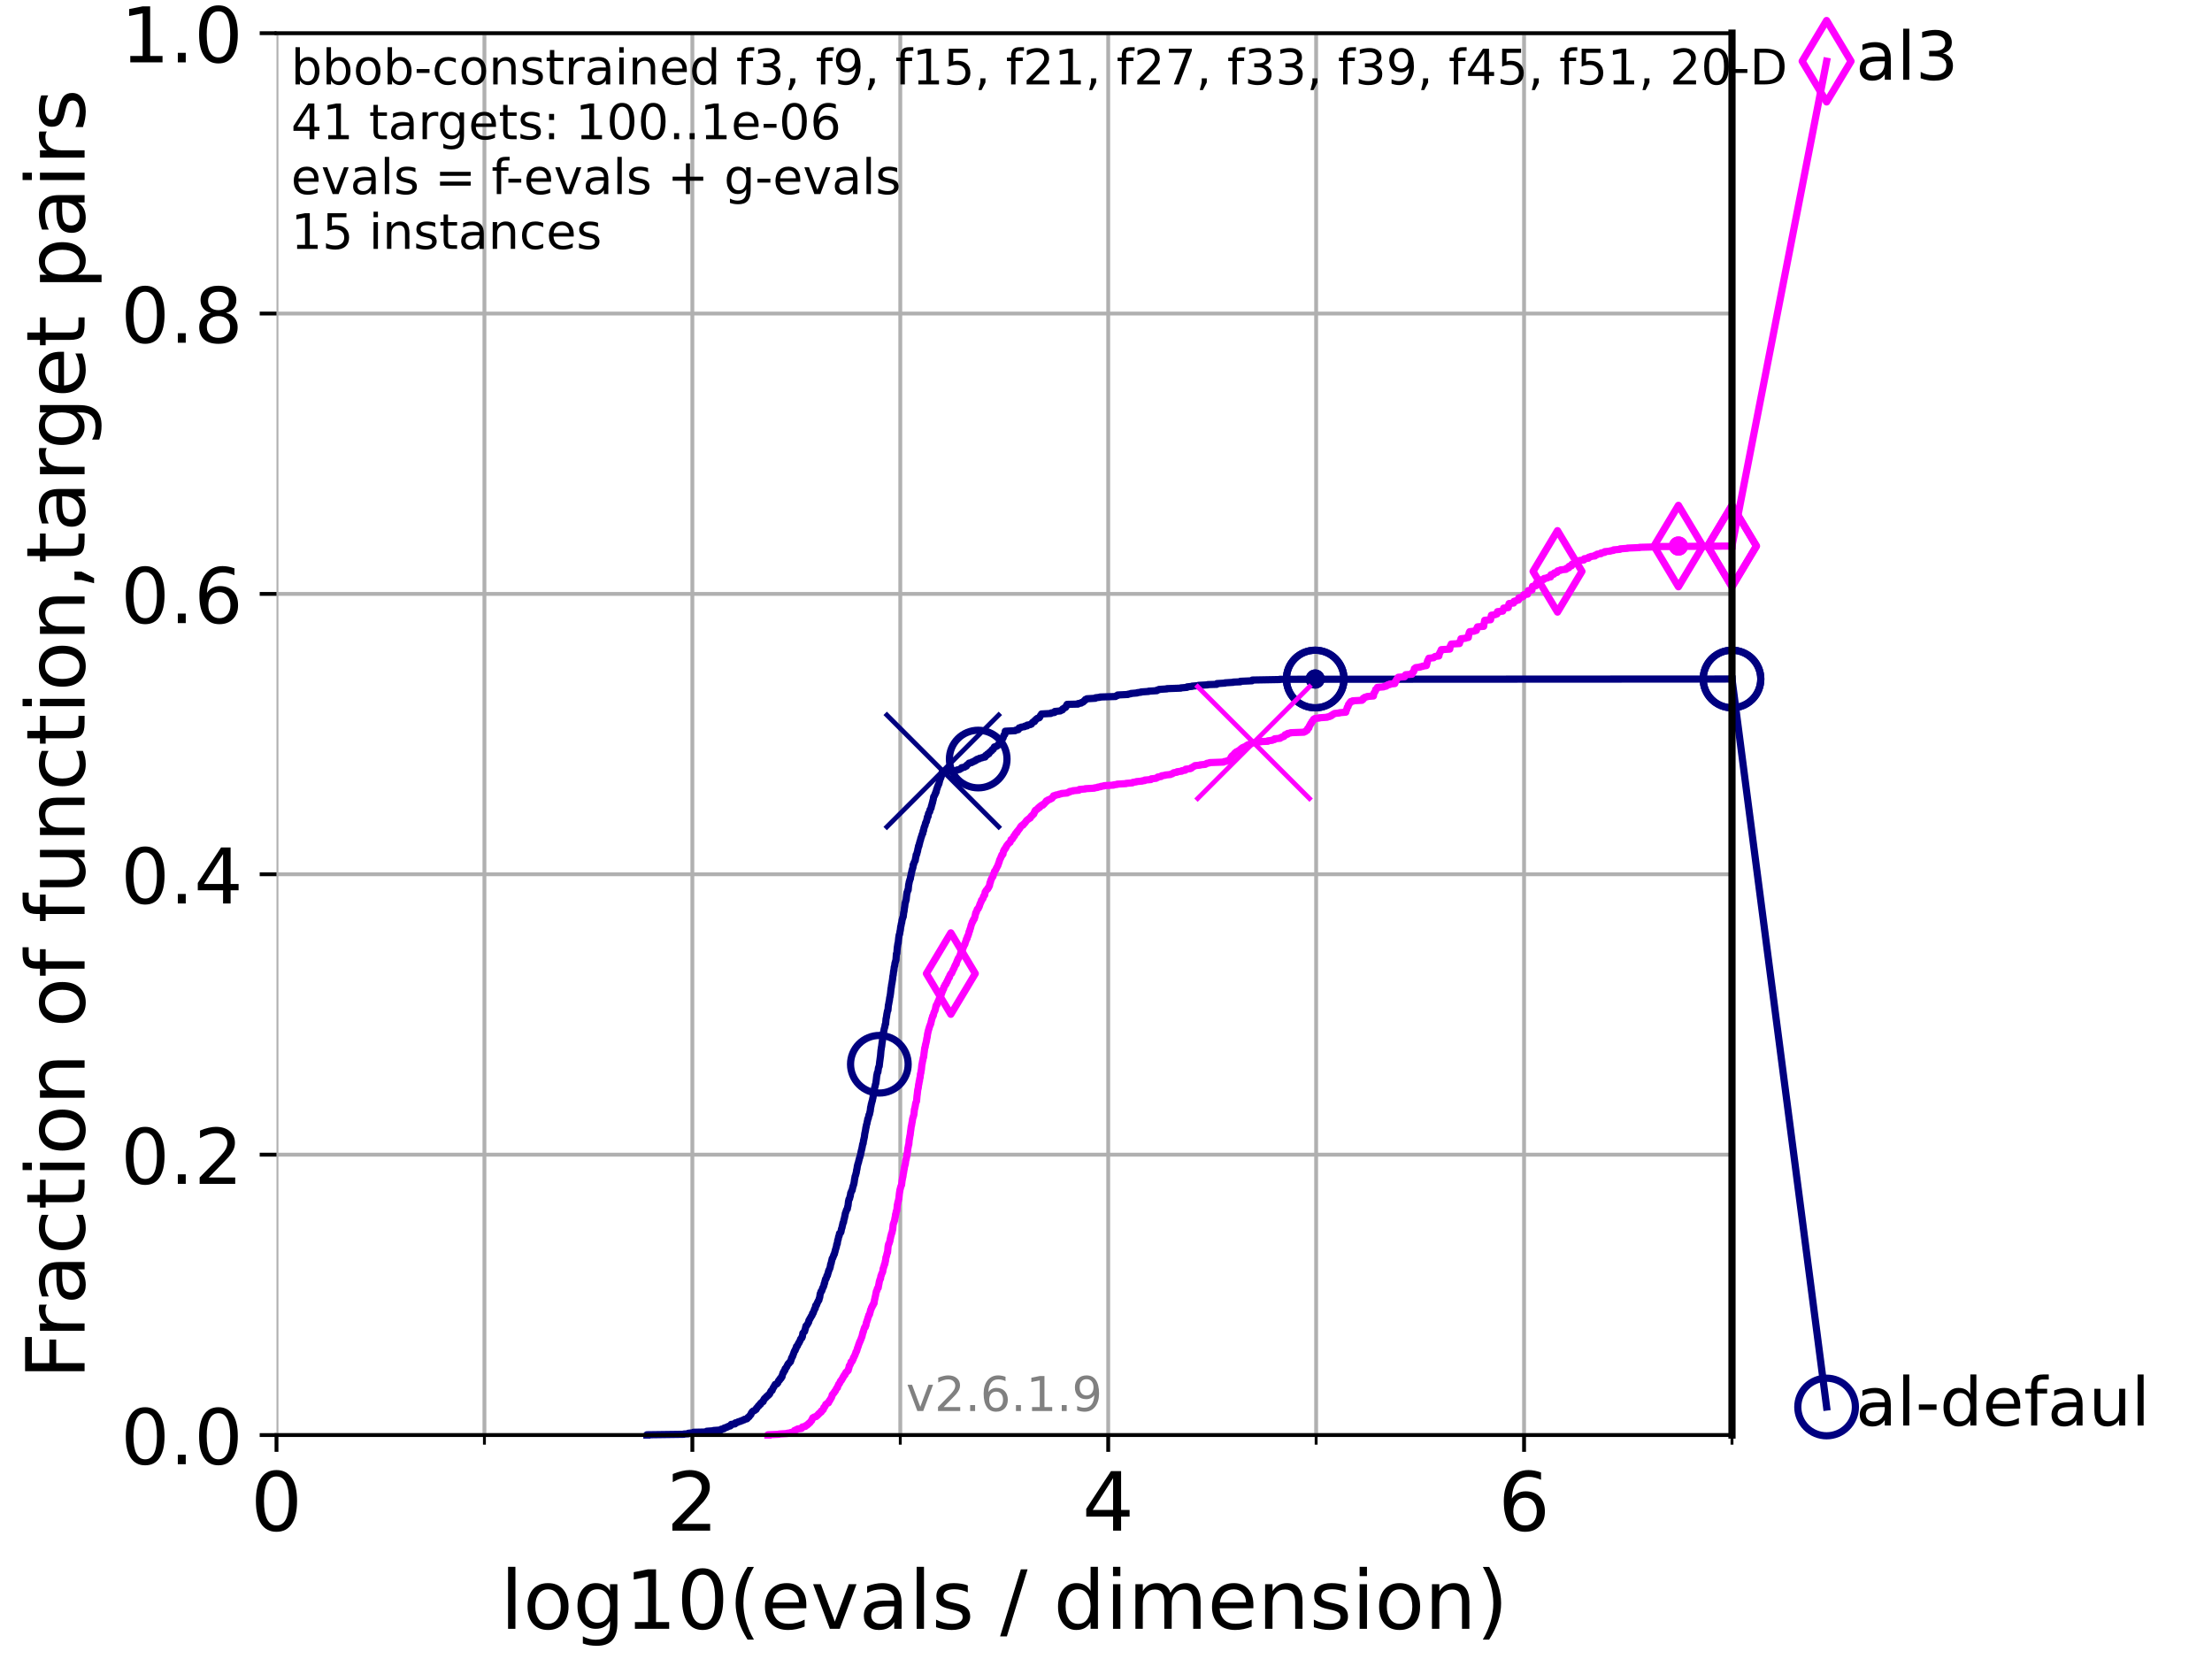 <?xml version="1.0" encoding="utf-8" standalone="no"?>
<!DOCTYPE svg PUBLIC "-//W3C//DTD SVG 1.1//EN"
  "http://www.w3.org/Graphics/SVG/1.1/DTD/svg11.dtd">
<!-- Created with matplotlib (https://matplotlib.org/) -->
<svg height="345.6pt" version="1.1" viewBox="0 0 460.8 345.6" width="460.8pt" xmlns="http://www.w3.org/2000/svg" xmlns:xlink="http://www.w3.org/1999/xlink">
 <defs>
  <style type="text/css">*{stroke-linecap:butt;stroke-linejoin:round;}</style>
 </defs>
 <g id="figure_1">
  <g id="patch_1">
   <path d="M 0 345.6 
L 460.8 345.6 
L 460.8 0 
L 0 0 
z
" style="fill:#ffffff;"/>
  </g>
  <g id="axes_1">
   <g id="patch_2">
    <path d="M 57.6 298.944 
L 360.806 298.944 
L 360.806 6.912 
L 57.6 6.912 
z
" style="fill:#ffffff;"/>
   </g>
   <g id="matplotlib.axis_1">
    <g id="xtick_1">
     <g id="line2d_1">
      <path clip-path="url(#p122149e86a)" d="M 57.6 298.944 
L 57.6 6.912 
" style="fill:none;stroke:#b0b0b0;stroke-linecap:square;stroke-width:0.8;"/>
     </g>
     <g id="line2d_2">
      <defs>
       <path d="M 0 0 
L 0 3.5 
" id="mb080eb5181" style="stroke:#000000;stroke-width:0.8;"/>
      </defs>
      <g>
       <use style="stroke:#000000;stroke-width:0.8;" x="57.6" xlink:href="#mb080eb5181" y="298.944"/>
      </g>
     </g>
     <g id="text_1">
      <!-- 0 -->
      <g transform="translate(52.192 318.861)scale(0.17 -0.17)">
       <defs>
        <path d="M 31.781 66.406 
Q 24.172 66.406 20.328 58.906 
Q 16.5 51.422 16.5 36.375 
Q 16.5 21.391 20.328 13.891 
Q 24.172 6.391 31.781 6.391 
Q 39.453 6.391 43.281 13.891 
Q 47.125 21.391 47.125 36.375 
Q 47.125 51.422 43.281 58.906 
Q 39.453 66.406 31.781 66.406 
z
M 31.781 74.219 
Q 44.047 74.219 50.516 64.516 
Q 56.984 54.828 56.984 36.375 
Q 56.984 17.969 50.516 8.266 
Q 44.047 -1.422 31.781 -1.422 
Q 19.531 -1.422 13.062 8.266 
Q 6.594 17.969 6.594 36.375 
Q 6.594 54.828 13.062 64.516 
Q 19.531 74.219 31.781 74.219 
z
" id="DejaVuSans-48"/>
       </defs>
       <use xlink:href="#DejaVuSans-48"/>
      </g>
     </g>
    </g>
    <g id="xtick_2">
     <g id="line2d_3">
      <path clip-path="url(#p122149e86a)" d="M 144.23 298.944 
L 144.23 6.912 
" style="fill:none;stroke:#b0b0b0;stroke-linecap:square;stroke-width:0.8;"/>
     </g>
     <g id="line2d_4">
      <g>
       <use style="stroke:#000000;stroke-width:0.8;" x="144.23" xlink:href="#mb080eb5181" y="298.944"/>
      </g>
     </g>
     <g id="text_2">
      <!-- 2 -->
      <g transform="translate(138.822 318.861)scale(0.17 -0.17)">
       <defs>
        <path d="M 19.188 8.297 
L 53.609 8.297 
L 53.609 0 
L 7.328 0 
L 7.328 8.297 
Q 12.938 14.109 22.625 23.891 
Q 32.328 33.688 34.812 36.531 
Q 39.547 41.844 41.422 45.531 
Q 43.312 49.219 43.312 52.781 
Q 43.312 58.594 39.234 62.25 
Q 35.156 65.922 28.609 65.922 
Q 23.969 65.922 18.812 64.312 
Q 13.672 62.703 7.812 59.422 
L 7.812 69.391 
Q 13.766 71.781 18.938 73 
Q 24.125 74.219 28.422 74.219 
Q 39.75 74.219 46.484 68.547 
Q 53.219 62.891 53.219 53.422 
Q 53.219 48.922 51.531 44.891 
Q 49.859 40.875 45.406 35.406 
Q 44.188 33.984 37.641 27.219 
Q 31.109 20.453 19.188 8.297 
z
" id="DejaVuSans-50"/>
       </defs>
       <use xlink:href="#DejaVuSans-50"/>
      </g>
     </g>
    </g>
    <g id="xtick_3">
     <g id="line2d_5">
      <path clip-path="url(#p122149e86a)" d="M 230.861 298.944 
L 230.861 6.912 
" style="fill:none;stroke:#b0b0b0;stroke-linecap:square;stroke-width:0.8;"/>
     </g>
     <g id="line2d_6">
      <g>
       <use style="stroke:#000000;stroke-width:0.8;" x="230.861" xlink:href="#mb080eb5181" y="298.944"/>
      </g>
     </g>
     <g id="text_3">
      <!-- 4 -->
      <g transform="translate(225.453 318.861)scale(0.17 -0.17)">
       <defs>
        <path d="M 37.797 64.312 
L 12.891 25.391 
L 37.797 25.391 
z
M 35.203 72.906 
L 47.609 72.906 
L 47.609 25.391 
L 58.016 25.391 
L 58.016 17.188 
L 47.609 17.188 
L 47.609 0 
L 37.797 0 
L 37.797 17.188 
L 4.891 17.188 
L 4.891 26.703 
z
" id="DejaVuSans-52"/>
       </defs>
       <use xlink:href="#DejaVuSans-52"/>
      </g>
     </g>
    </g>
    <g id="xtick_4">
     <g id="line2d_7">
      <path clip-path="url(#p122149e86a)" d="M 317.491 298.944 
L 317.491 6.912 
" style="fill:none;stroke:#b0b0b0;stroke-linecap:square;stroke-width:0.8;"/>
     </g>
     <g id="line2d_8">
      <g>
       <use style="stroke:#000000;stroke-width:0.8;" x="317.491" xlink:href="#mb080eb5181" y="298.944"/>
      </g>
     </g>
     <g id="text_4">
      <!-- 6 -->
      <g transform="translate(312.083 318.861)scale(0.17 -0.17)">
       <defs>
        <path d="M 33.016 40.375 
Q 26.375 40.375 22.484 35.828 
Q 18.609 31.297 18.609 23.391 
Q 18.609 15.531 22.484 10.953 
Q 26.375 6.391 33.016 6.391 
Q 39.656 6.391 43.531 10.953 
Q 47.406 15.531 47.406 23.391 
Q 47.406 31.297 43.531 35.828 
Q 39.656 40.375 33.016 40.375 
z
M 52.594 71.297 
L 52.594 62.312 
Q 48.875 64.062 45.094 64.984 
Q 41.312 65.922 37.594 65.922 
Q 27.828 65.922 22.672 59.328 
Q 17.531 52.734 16.797 39.406 
Q 19.672 43.656 24.016 45.922 
Q 28.375 48.188 33.594 48.188 
Q 44.578 48.188 50.953 41.516 
Q 57.328 34.859 57.328 23.391 
Q 57.328 12.156 50.688 5.359 
Q 44.047 -1.422 33.016 -1.422 
Q 20.359 -1.422 13.672 8.266 
Q 6.984 17.969 6.984 36.375 
Q 6.984 53.656 15.188 63.938 
Q 23.391 74.219 37.203 74.219 
Q 40.922 74.219 44.703 73.484 
Q 48.484 72.75 52.594 71.297 
z
" id="DejaVuSans-54"/>
       </defs>
       <use xlink:href="#DejaVuSans-54"/>
      </g>
     </g>
    </g>
    <g id="xtick_5">
     <g id="line2d_9">
      <path clip-path="url(#p122149e86a)" d="M 100.915 298.944 
L 100.915 6.912 
" style="fill:none;stroke:#b0b0b0;stroke-linecap:square;stroke-width:0.8;"/>
     </g>
     <g id="line2d_10">
      <defs>
       <path d="M 0 0 
L 0 2 
" id="m09bf950232" style="stroke:#000000;stroke-width:0.6;"/>
      </defs>
      <g>
       <use style="stroke:#000000;stroke-width:0.6;" x="100.915" xlink:href="#m09bf950232" y="298.944"/>
      </g>
     </g>
    </g>
    <g id="xtick_6">
     <g id="line2d_11">
      <path clip-path="url(#p122149e86a)" d="M 187.546 298.944 
L 187.546 6.912 
" style="fill:none;stroke:#b0b0b0;stroke-linecap:square;stroke-width:0.8;"/>
     </g>
     <g id="line2d_12">
      <g>
       <use style="stroke:#000000;stroke-width:0.6;" x="187.546" xlink:href="#m09bf950232" y="298.944"/>
      </g>
     </g>
    </g>
    <g id="xtick_7">
     <g id="line2d_13">
      <path clip-path="url(#p122149e86a)" d="M 274.176 298.944 
L 274.176 6.912 
" style="fill:none;stroke:#b0b0b0;stroke-linecap:square;stroke-width:0.8;"/>
     </g>
     <g id="line2d_14">
      <g>
       <use style="stroke:#000000;stroke-width:0.6;" x="274.176" xlink:href="#m09bf950232" y="298.944"/>
      </g>
     </g>
    </g>
    <g id="xtick_8">
     <g id="line2d_15">
      <path clip-path="url(#p122149e86a)" d="M 360.806 298.944 
L 360.806 6.912 
" style="fill:none;stroke:#b0b0b0;stroke-linecap:square;stroke-width:0.8;"/>
     </g>
     <g id="line2d_16">
      <g>
       <use style="stroke:#000000;stroke-width:0.6;" x="360.806" xlink:href="#m09bf950232" y="298.944"/>
      </g>
     </g>
    </g>
    <g id="text_5">
     <!-- log10(evals / dimension) -->
     <g transform="translate(104.239 339.314)scale(0.17 -0.17)">
      <defs>
       <path d="M 9.422 75.984 
L 18.406 75.984 
L 18.406 0 
L 9.422 0 
z
" id="DejaVuSans-108"/>
       <path d="M 30.609 48.391 
Q 23.391 48.391 19.188 42.75 
Q 14.984 37.109 14.984 27.297 
Q 14.984 17.484 19.156 11.844 
Q 23.344 6.203 30.609 6.203 
Q 37.797 6.203 41.984 11.859 
Q 46.188 17.531 46.188 27.297 
Q 46.188 37.016 41.984 42.703 
Q 37.797 48.391 30.609 48.391 
z
M 30.609 56 
Q 42.328 56 49.016 48.375 
Q 55.719 40.766 55.719 27.297 
Q 55.719 13.875 49.016 6.219 
Q 42.328 -1.422 30.609 -1.422 
Q 18.844 -1.422 12.172 6.219 
Q 5.516 13.875 5.516 27.297 
Q 5.516 40.766 12.172 48.375 
Q 18.844 56 30.609 56 
z
" id="DejaVuSans-111"/>
       <path d="M 45.406 27.984 
Q 45.406 37.75 41.375 43.109 
Q 37.359 48.484 30.078 48.484 
Q 22.859 48.484 18.828 43.109 
Q 14.797 37.75 14.797 27.984 
Q 14.797 18.266 18.828 12.891 
Q 22.859 7.516 30.078 7.516 
Q 37.359 7.516 41.375 12.891 
Q 45.406 18.266 45.406 27.984 
z
M 54.391 6.781 
Q 54.391 -7.172 48.188 -13.984 
Q 42 -20.797 29.203 -20.797 
Q 24.469 -20.797 20.266 -20.094 
Q 16.062 -19.391 12.109 -17.922 
L 12.109 -9.188 
Q 16.062 -11.328 19.922 -12.344 
Q 23.781 -13.375 27.781 -13.375 
Q 36.625 -13.375 41.016 -8.766 
Q 45.406 -4.156 45.406 5.172 
L 45.406 9.625 
Q 42.625 4.781 38.281 2.391 
Q 33.938 0 27.875 0 
Q 17.828 0 11.672 7.656 
Q 5.516 15.328 5.516 27.984 
Q 5.516 40.672 11.672 48.328 
Q 17.828 56 27.875 56 
Q 33.938 56 38.281 53.609 
Q 42.625 51.219 45.406 46.391 
L 45.406 54.688 
L 54.391 54.688 
z
" id="DejaVuSans-103"/>
       <path d="M 12.406 8.297 
L 28.516 8.297 
L 28.516 63.922 
L 10.984 60.406 
L 10.984 69.391 
L 28.422 72.906 
L 38.281 72.906 
L 38.281 8.297 
L 54.391 8.297 
L 54.391 0 
L 12.406 0 
z
" id="DejaVuSans-49"/>
       <path d="M 31 75.875 
Q 24.469 64.656 21.281 53.656 
Q 18.109 42.672 18.109 31.391 
Q 18.109 20.125 21.312 9.062 
Q 24.516 -2 31 -13.188 
L 23.188 -13.188 
Q 15.875 -1.703 12.234 9.375 
Q 8.594 20.453 8.594 31.391 
Q 8.594 42.281 12.203 53.312 
Q 15.828 64.359 23.188 75.875 
z
" id="DejaVuSans-40"/>
       <path d="M 56.203 29.594 
L 56.203 25.203 
L 14.891 25.203 
Q 15.484 15.922 20.484 11.062 
Q 25.484 6.203 34.422 6.203 
Q 39.594 6.203 44.453 7.469 
Q 49.312 8.734 54.109 11.281 
L 54.109 2.781 
Q 49.266 0.734 44.188 -0.344 
Q 39.109 -1.422 33.891 -1.422 
Q 20.797 -1.422 13.156 6.188 
Q 5.516 13.812 5.516 26.812 
Q 5.516 40.234 12.766 48.109 
Q 20.016 56 32.328 56 
Q 43.359 56 49.781 48.891 
Q 56.203 41.797 56.203 29.594 
z
M 47.219 32.234 
Q 47.125 39.594 43.094 43.984 
Q 39.062 48.391 32.422 48.391 
Q 24.906 48.391 20.391 44.141 
Q 15.875 39.891 15.188 32.172 
z
" id="DejaVuSans-101"/>
       <path d="M 2.984 54.688 
L 12.5 54.688 
L 29.594 8.797 
L 46.688 54.688 
L 56.203 54.688 
L 35.688 0 
L 23.484 0 
z
" id="DejaVuSans-118"/>
       <path d="M 34.281 27.484 
Q 23.391 27.484 19.188 25 
Q 14.984 22.516 14.984 16.5 
Q 14.984 11.719 18.141 8.906 
Q 21.297 6.109 26.703 6.109 
Q 34.188 6.109 38.703 11.406 
Q 43.219 16.703 43.219 25.484 
L 43.219 27.484 
z
M 52.203 31.203 
L 52.203 0 
L 43.219 0 
L 43.219 8.297 
Q 40.141 3.328 35.547 0.953 
Q 30.953 -1.422 24.312 -1.422 
Q 15.922 -1.422 10.953 3.297 
Q 6 8.016 6 15.922 
Q 6 25.141 12.172 29.828 
Q 18.359 34.516 30.609 34.516 
L 43.219 34.516 
L 43.219 35.406 
Q 43.219 41.609 39.141 45 
Q 35.062 48.391 27.688 48.391 
Q 23 48.391 18.547 47.266 
Q 14.109 46.141 10.016 43.891 
L 10.016 52.203 
Q 14.938 54.109 19.578 55.047 
Q 24.219 56 28.609 56 
Q 40.484 56 46.344 49.844 
Q 52.203 43.703 52.203 31.203 
z
" id="DejaVuSans-97"/>
       <path d="M 44.281 53.078 
L 44.281 44.578 
Q 40.484 46.531 36.375 47.5 
Q 32.281 48.484 27.875 48.484 
Q 21.188 48.484 17.844 46.438 
Q 14.5 44.391 14.5 40.281 
Q 14.5 37.156 16.891 35.375 
Q 19.281 33.594 26.516 31.984 
L 29.594 31.297 
Q 39.156 29.25 43.188 25.516 
Q 47.219 21.781 47.219 15.094 
Q 47.219 7.469 41.188 3.016 
Q 35.156 -1.422 24.609 -1.422 
Q 20.219 -1.422 15.453 -0.562 
Q 10.688 0.297 5.422 2 
L 5.422 11.281 
Q 10.406 8.688 15.234 7.391 
Q 20.062 6.109 24.812 6.109 
Q 31.156 6.109 34.562 8.281 
Q 37.984 10.453 37.984 14.406 
Q 37.984 18.062 35.516 20.016 
Q 33.062 21.969 24.703 23.781 
L 21.578 24.516 
Q 13.234 26.266 9.516 29.906 
Q 5.812 33.547 5.812 39.891 
Q 5.812 47.609 11.281 51.797 
Q 16.75 56 26.812 56 
Q 31.781 56 36.172 55.266 
Q 40.578 54.547 44.281 53.078 
z
" id="DejaVuSans-115"/>
       <path id="DejaVuSans-32"/>
       <path d="M 25.391 72.906 
L 33.688 72.906 
L 8.297 -9.281 
L 0 -9.281 
z
" id="DejaVuSans-47"/>
       <path d="M 45.406 46.391 
L 45.406 75.984 
L 54.391 75.984 
L 54.391 0 
L 45.406 0 
L 45.406 8.203 
Q 42.578 3.328 38.25 0.953 
Q 33.938 -1.422 27.875 -1.422 
Q 17.969 -1.422 11.734 6.484 
Q 5.516 14.406 5.516 27.297 
Q 5.516 40.188 11.734 48.094 
Q 17.969 56 27.875 56 
Q 33.938 56 38.25 53.625 
Q 42.578 51.266 45.406 46.391 
z
M 14.797 27.297 
Q 14.797 17.391 18.875 11.75 
Q 22.953 6.109 30.078 6.109 
Q 37.203 6.109 41.297 11.75 
Q 45.406 17.391 45.406 27.297 
Q 45.406 37.203 41.297 42.844 
Q 37.203 48.484 30.078 48.484 
Q 22.953 48.484 18.875 42.844 
Q 14.797 37.203 14.797 27.297 
z
" id="DejaVuSans-100"/>
       <path d="M 9.422 54.688 
L 18.406 54.688 
L 18.406 0 
L 9.422 0 
z
M 9.422 75.984 
L 18.406 75.984 
L 18.406 64.594 
L 9.422 64.594 
z
" id="DejaVuSans-105"/>
       <path d="M 52 44.188 
Q 55.375 50.25 60.062 53.125 
Q 64.75 56 71.094 56 
Q 79.641 56 84.281 50.016 
Q 88.922 44.047 88.922 33.016 
L 88.922 0 
L 79.891 0 
L 79.891 32.719 
Q 79.891 40.578 77.094 44.375 
Q 74.312 48.188 68.609 48.188 
Q 61.625 48.188 57.562 43.547 
Q 53.516 38.922 53.516 30.906 
L 53.516 0 
L 44.484 0 
L 44.484 32.719 
Q 44.484 40.625 41.703 44.406 
Q 38.922 48.188 33.109 48.188 
Q 26.219 48.188 22.156 43.531 
Q 18.109 38.875 18.109 30.906 
L 18.109 0 
L 9.078 0 
L 9.078 54.688 
L 18.109 54.688 
L 18.109 46.188 
Q 21.188 51.219 25.484 53.609 
Q 29.781 56 35.688 56 
Q 41.656 56 45.828 52.969 
Q 50 49.953 52 44.188 
z
" id="DejaVuSans-109"/>
       <path d="M 54.891 33.016 
L 54.891 0 
L 45.906 0 
L 45.906 32.719 
Q 45.906 40.484 42.875 44.328 
Q 39.844 48.188 33.797 48.188 
Q 26.516 48.188 22.312 43.547 
Q 18.109 38.922 18.109 30.906 
L 18.109 0 
L 9.078 0 
L 9.078 54.688 
L 18.109 54.688 
L 18.109 46.188 
Q 21.344 51.125 25.703 53.562 
Q 30.078 56 35.797 56 
Q 45.219 56 50.047 50.172 
Q 54.891 44.344 54.891 33.016 
z
" id="DejaVuSans-110"/>
       <path d="M 8.016 75.875 
L 15.828 75.875 
Q 23.141 64.359 26.781 53.312 
Q 30.422 42.281 30.422 31.391 
Q 30.422 20.453 26.781 9.375 
Q 23.141 -1.703 15.828 -13.188 
L 8.016 -13.188 
Q 14.5 -2 17.703 9.062 
Q 20.906 20.125 20.906 31.391 
Q 20.906 42.672 17.703 53.656 
Q 14.5 64.656 8.016 75.875 
z
" id="DejaVuSans-41"/>
      </defs>
      <use xlink:href="#DejaVuSans-108"/>
      <use x="27.783" xlink:href="#DejaVuSans-111"/>
      <use x="88.965" xlink:href="#DejaVuSans-103"/>
      <use x="152.441" xlink:href="#DejaVuSans-49"/>
      <use x="216.064" xlink:href="#DejaVuSans-48"/>
      <use x="279.688" xlink:href="#DejaVuSans-40"/>
      <use x="318.701" xlink:href="#DejaVuSans-101"/>
      <use x="380.225" xlink:href="#DejaVuSans-118"/>
      <use x="439.404" xlink:href="#DejaVuSans-97"/>
      <use x="500.684" xlink:href="#DejaVuSans-108"/>
      <use x="528.467" xlink:href="#DejaVuSans-115"/>
      <use x="580.566" xlink:href="#DejaVuSans-32"/>
      <use x="612.354" xlink:href="#DejaVuSans-47"/>
      <use x="646.045" xlink:href="#DejaVuSans-32"/>
      <use x="677.832" xlink:href="#DejaVuSans-100"/>
      <use x="741.309" xlink:href="#DejaVuSans-105"/>
      <use x="769.092" xlink:href="#DejaVuSans-109"/>
      <use x="866.504" xlink:href="#DejaVuSans-101"/>
      <use x="928.027" xlink:href="#DejaVuSans-110"/>
      <use x="991.406" xlink:href="#DejaVuSans-115"/>
      <use x="1043.506" xlink:href="#DejaVuSans-105"/>
      <use x="1071.289" xlink:href="#DejaVuSans-111"/>
      <use x="1132.471" xlink:href="#DejaVuSans-110"/>
      <use x="1195.85" xlink:href="#DejaVuSans-41"/>
     </g>
    </g>
   </g>
   <g id="matplotlib.axis_2">
    <g id="ytick_1">
     <g id="line2d_17">
      <path clip-path="url(#p122149e86a)" d="M 57.6 298.944 
L 360.806 298.944 
" style="fill:none;stroke:#b0b0b0;stroke-linecap:square;stroke-width:0.8;"/>
     </g>
     <g id="line2d_18">
      <defs>
       <path d="M 0 0 
L -3.5 0 
" id="m97ed6a93a9" style="stroke:#000000;stroke-width:0.8;"/>
      </defs>
      <g>
       <use style="stroke:#000000;stroke-width:0.8;" x="57.6" xlink:href="#m97ed6a93a9" y="298.944"/>
      </g>
     </g>
     <g id="text_6">
      <!-- 0.0 -->
      <g transform="translate(25.155 305.023)scale(0.16 -0.16)">
       <defs>
        <path d="M 10.688 12.406 
L 21 12.406 
L 21 0 
L 10.688 0 
z
" id="DejaVuSans-46"/>
       </defs>
       <use xlink:href="#DejaVuSans-48"/>
       <use x="63.623" xlink:href="#DejaVuSans-46"/>
       <use x="95.41" xlink:href="#DejaVuSans-48"/>
      </g>
     </g>
    </g>
    <g id="ytick_2">
     <g id="line2d_19">
      <path clip-path="url(#p122149e86a)" d="M 57.6 240.538 
L 360.806 240.538 
" style="fill:none;stroke:#b0b0b0;stroke-linecap:square;stroke-width:0.8;"/>
     </g>
     <g id="line2d_20">
      <g>
       <use style="stroke:#000000;stroke-width:0.8;" x="57.6" xlink:href="#m97ed6a93a9" y="240.538"/>
      </g>
     </g>
     <g id="text_7">
      <!-- 0.2 -->
      <g transform="translate(25.155 246.616)scale(0.16 -0.16)">
       <use xlink:href="#DejaVuSans-48"/>
       <use x="63.623" xlink:href="#DejaVuSans-46"/>
       <use x="95.41" xlink:href="#DejaVuSans-50"/>
      </g>
     </g>
    </g>
    <g id="ytick_3">
     <g id="line2d_21">
      <path clip-path="url(#p122149e86a)" d="M 57.6 182.131 
L 360.806 182.131 
" style="fill:none;stroke:#b0b0b0;stroke-linecap:square;stroke-width:0.8;"/>
     </g>
     <g id="line2d_22">
      <g>
       <use style="stroke:#000000;stroke-width:0.8;" x="57.6" xlink:href="#m97ed6a93a9" y="182.131"/>
      </g>
     </g>
     <g id="text_8">
      <!-- 0.4 -->
      <g transform="translate(25.155 188.21)scale(0.16 -0.16)">
       <use xlink:href="#DejaVuSans-48"/>
       <use x="63.623" xlink:href="#DejaVuSans-46"/>
       <use x="95.41" xlink:href="#DejaVuSans-52"/>
      </g>
     </g>
    </g>
    <g id="ytick_4">
     <g id="line2d_23">
      <path clip-path="url(#p122149e86a)" d="M 57.6 123.725 
L 360.806 123.725 
" style="fill:none;stroke:#b0b0b0;stroke-linecap:square;stroke-width:0.8;"/>
     </g>
     <g id="line2d_24">
      <g>
       <use style="stroke:#000000;stroke-width:0.8;" x="57.6" xlink:href="#m97ed6a93a9" y="123.725"/>
      </g>
     </g>
     <g id="text_9">
      <!-- 0.6 -->
      <g transform="translate(25.155 129.804)scale(0.16 -0.16)">
       <use xlink:href="#DejaVuSans-48"/>
       <use x="63.623" xlink:href="#DejaVuSans-46"/>
       <use x="95.41" xlink:href="#DejaVuSans-54"/>
      </g>
     </g>
    </g>
    <g id="ytick_5">
     <g id="line2d_25">
      <path clip-path="url(#p122149e86a)" d="M 57.6 65.318 
L 360.806 65.318 
" style="fill:none;stroke:#b0b0b0;stroke-linecap:square;stroke-width:0.8;"/>
     </g>
     <g id="line2d_26">
      <g>
       <use style="stroke:#000000;stroke-width:0.8;" x="57.6" xlink:href="#m97ed6a93a9" y="65.318"/>
      </g>
     </g>
     <g id="text_10">
      <!-- 0.8 -->
      <g transform="translate(25.155 71.397)scale(0.16 -0.16)">
       <defs>
        <path d="M 31.781 34.625 
Q 24.75 34.625 20.719 30.859 
Q 16.703 27.094 16.703 20.516 
Q 16.703 13.922 20.719 10.156 
Q 24.75 6.391 31.781 6.391 
Q 38.812 6.391 42.859 10.172 
Q 46.922 13.969 46.922 20.516 
Q 46.922 27.094 42.891 30.859 
Q 38.875 34.625 31.781 34.625 
z
M 21.922 38.812 
Q 15.578 40.375 12.031 44.719 
Q 8.5 49.078 8.5 55.328 
Q 8.5 64.062 14.719 69.141 
Q 20.953 74.219 31.781 74.219 
Q 42.672 74.219 48.875 69.141 
Q 55.078 64.062 55.078 55.328 
Q 55.078 49.078 51.531 44.719 
Q 48 40.375 41.703 38.812 
Q 48.828 37.156 52.797 32.312 
Q 56.781 27.484 56.781 20.516 
Q 56.781 9.906 50.312 4.234 
Q 43.844 -1.422 31.781 -1.422 
Q 19.734 -1.422 13.25 4.234 
Q 6.781 9.906 6.781 20.516 
Q 6.781 27.484 10.781 32.312 
Q 14.797 37.156 21.922 38.812 
z
M 18.312 54.391 
Q 18.312 48.734 21.844 45.562 
Q 25.391 42.391 31.781 42.391 
Q 38.141 42.391 41.719 45.562 
Q 45.312 48.734 45.312 54.391 
Q 45.312 60.062 41.719 63.234 
Q 38.141 66.406 31.781 66.406 
Q 25.391 66.406 21.844 63.234 
Q 18.312 60.062 18.312 54.391 
z
" id="DejaVuSans-56"/>
       </defs>
       <use xlink:href="#DejaVuSans-48"/>
       <use x="63.623" xlink:href="#DejaVuSans-46"/>
       <use x="95.41" xlink:href="#DejaVuSans-56"/>
      </g>
     </g>
    </g>
    <g id="ytick_6">
     <g id="line2d_27">
      <path clip-path="url(#p122149e86a)" d="M 57.6 6.912 
L 360.806 6.912 
" style="fill:none;stroke:#b0b0b0;stroke-linecap:square;stroke-width:0.8;"/>
     </g>
     <g id="line2d_28">
      <g>
       <use style="stroke:#000000;stroke-width:0.8;" x="57.6" xlink:href="#m97ed6a93a9" y="6.912"/>
      </g>
     </g>
     <g id="text_11">
      <!-- 1.0 -->
      <g transform="translate(25.155 12.991)scale(0.16 -0.16)">
       <use xlink:href="#DejaVuSans-49"/>
       <use x="63.623" xlink:href="#DejaVuSans-46"/>
       <use x="95.41" xlink:href="#DejaVuSans-48"/>
      </g>
     </g>
    </g>
    <g id="text_12">
     <!-- Fraction of function,target pairs -->
     <g transform="translate(17.62 287.313)rotate(-90)scale(0.17 -0.17)">
      <defs>
       <path d="M 9.812 72.906 
L 51.703 72.906 
L 51.703 64.594 
L 19.672 64.594 
L 19.672 43.109 
L 48.578 43.109 
L 48.578 34.812 
L 19.672 34.812 
L 19.672 0 
L 9.812 0 
z
" id="DejaVuSans-70"/>
       <path d="M 41.109 46.297 
Q 39.594 47.172 37.812 47.578 
Q 36.031 48 33.891 48 
Q 26.266 48 22.188 43.047 
Q 18.109 38.094 18.109 28.812 
L 18.109 0 
L 9.078 0 
L 9.078 54.688 
L 18.109 54.688 
L 18.109 46.188 
Q 20.953 51.172 25.484 53.578 
Q 30.031 56 36.531 56 
Q 37.453 56 38.578 55.875 
Q 39.703 55.766 41.062 55.516 
z
" id="DejaVuSans-114"/>
       <path d="M 48.781 52.594 
L 48.781 44.188 
Q 44.969 46.297 41.141 47.344 
Q 37.312 48.391 33.406 48.391 
Q 24.656 48.391 19.812 42.844 
Q 14.984 37.312 14.984 27.297 
Q 14.984 17.281 19.812 11.734 
Q 24.656 6.203 33.406 6.203 
Q 37.312 6.203 41.141 7.25 
Q 44.969 8.297 48.781 10.406 
L 48.781 2.094 
Q 45.016 0.344 40.984 -0.531 
Q 36.969 -1.422 32.422 -1.422 
Q 20.062 -1.422 12.781 6.344 
Q 5.516 14.109 5.516 27.297 
Q 5.516 40.672 12.859 48.328 
Q 20.219 56 33.016 56 
Q 37.156 56 41.109 55.141 
Q 45.062 54.297 48.781 52.594 
z
" id="DejaVuSans-99"/>
       <path d="M 18.312 70.219 
L 18.312 54.688 
L 36.812 54.688 
L 36.812 47.703 
L 18.312 47.703 
L 18.312 18.016 
Q 18.312 11.328 20.141 9.422 
Q 21.969 7.516 27.594 7.516 
L 36.812 7.516 
L 36.812 0 
L 27.594 0 
Q 17.188 0 13.234 3.875 
Q 9.281 7.766 9.281 18.016 
L 9.281 47.703 
L 2.688 47.703 
L 2.688 54.688 
L 9.281 54.688 
L 9.281 70.219 
z
" id="DejaVuSans-116"/>
       <path d="M 37.109 75.984 
L 37.109 68.5 
L 28.516 68.5 
Q 23.688 68.5 21.797 66.547 
Q 19.922 64.594 19.922 59.516 
L 19.922 54.688 
L 34.719 54.688 
L 34.719 47.703 
L 19.922 47.703 
L 19.922 0 
L 10.891 0 
L 10.891 47.703 
L 2.297 47.703 
L 2.297 54.688 
L 10.891 54.688 
L 10.891 58.5 
Q 10.891 67.625 15.141 71.797 
Q 19.391 75.984 28.609 75.984 
z
" id="DejaVuSans-102"/>
       <path d="M 8.5 21.578 
L 8.5 54.688 
L 17.484 54.688 
L 17.484 21.922 
Q 17.484 14.156 20.5 10.266 
Q 23.531 6.391 29.594 6.391 
Q 36.859 6.391 41.078 11.031 
Q 45.312 15.672 45.312 23.688 
L 45.312 54.688 
L 54.297 54.688 
L 54.297 0 
L 45.312 0 
L 45.312 8.406 
Q 42.047 3.422 37.719 1 
Q 33.406 -1.422 27.688 -1.422 
Q 18.266 -1.422 13.375 4.438 
Q 8.5 10.297 8.5 21.578 
z
M 31.109 56 
z
" id="DejaVuSans-117"/>
       <path d="M 11.719 12.406 
L 22.016 12.406 
L 22.016 4 
L 14.016 -11.625 
L 7.719 -11.625 
L 11.719 4 
z
" id="DejaVuSans-44"/>
       <path d="M 18.109 8.203 
L 18.109 -20.797 
L 9.078 -20.797 
L 9.078 54.688 
L 18.109 54.688 
L 18.109 46.391 
Q 20.953 51.266 25.266 53.625 
Q 29.594 56 35.594 56 
Q 45.562 56 51.781 48.094 
Q 58.016 40.188 58.016 27.297 
Q 58.016 14.406 51.781 6.484 
Q 45.562 -1.422 35.594 -1.422 
Q 29.594 -1.422 25.266 0.953 
Q 20.953 3.328 18.109 8.203 
z
M 48.688 27.297 
Q 48.688 37.203 44.609 42.844 
Q 40.531 48.484 33.406 48.484 
Q 26.266 48.484 22.188 42.844 
Q 18.109 37.203 18.109 27.297 
Q 18.109 17.391 22.188 11.75 
Q 26.266 6.109 33.406 6.109 
Q 40.531 6.109 44.609 11.75 
Q 48.688 17.391 48.688 27.297 
z
" id="DejaVuSans-112"/>
      </defs>
      <use xlink:href="#DejaVuSans-70"/>
      <use x="50.27" xlink:href="#DejaVuSans-114"/>
      <use x="91.383" xlink:href="#DejaVuSans-97"/>
      <use x="152.662" xlink:href="#DejaVuSans-99"/>
      <use x="207.643" xlink:href="#DejaVuSans-116"/>
      <use x="246.852" xlink:href="#DejaVuSans-105"/>
      <use x="274.635" xlink:href="#DejaVuSans-111"/>
      <use x="335.816" xlink:href="#DejaVuSans-110"/>
      <use x="399.195" xlink:href="#DejaVuSans-32"/>
      <use x="430.982" xlink:href="#DejaVuSans-111"/>
      <use x="492.164" xlink:href="#DejaVuSans-102"/>
      <use x="527.369" xlink:href="#DejaVuSans-32"/>
      <use x="559.156" xlink:href="#DejaVuSans-102"/>
      <use x="594.361" xlink:href="#DejaVuSans-117"/>
      <use x="657.74" xlink:href="#DejaVuSans-110"/>
      <use x="721.119" xlink:href="#DejaVuSans-99"/>
      <use x="776.1" xlink:href="#DejaVuSans-116"/>
      <use x="815.309" xlink:href="#DejaVuSans-105"/>
      <use x="843.092" xlink:href="#DejaVuSans-111"/>
      <use x="904.273" xlink:href="#DejaVuSans-110"/>
      <use x="967.652" xlink:href="#DejaVuSans-44"/>
      <use x="999.439" xlink:href="#DejaVuSans-116"/>
      <use x="1038.648" xlink:href="#DejaVuSans-97"/>
      <use x="1099.928" xlink:href="#DejaVuSans-114"/>
      <use x="1139.291" xlink:href="#DejaVuSans-103"/>
      <use x="1202.768" xlink:href="#DejaVuSans-101"/>
      <use x="1264.291" xlink:href="#DejaVuSans-116"/>
      <use x="1303.5" xlink:href="#DejaVuSans-32"/>
      <use x="1335.287" xlink:href="#DejaVuSans-112"/>
      <use x="1398.764" xlink:href="#DejaVuSans-97"/>
      <use x="1460.043" xlink:href="#DejaVuSans-105"/>
      <use x="1487.826" xlink:href="#DejaVuSans-114"/>
      <use x="1528.939" xlink:href="#DejaVuSans-115"/>
     </g>
    </g>
   </g>
   <g id="line2d_29">
    <defs>
     <path d="M 0 1.5 
C 0.398 1.5 0.779 1.342 1.061 1.061 
C 1.342 0.779 1.5 0.398 1.5 0 
C 1.5 -0.398 1.342 -0.779 1.061 -1.061 
C 0.779 -1.342 0.398 -1.5 0 -1.5 
C -0.398 -1.5 -0.779 -1.342 -1.061 -1.061 
C -1.342 -0.779 -1.5 -0.398 -1.5 0 
C -1.5 0.398 -1.342 0.779 -1.061 1.061 
C -0.779 1.342 -0.398 1.5 0 1.5 
z
" id="mfd5f0a9137" style="stroke:#000080;"/>
    </defs>
    <g>
     <use style="fill:#000080;stroke:#000080;" x="273.981" xlink:href="#mfd5f0a9137" y="141.452"/>
     <use style="fill:#000080;stroke:#000080;" x="273.981" xlink:href="#mfd5f0a9137" y="141.452"/>
    </g>
   </g>
   <g id="line2d_30">
    <path d="M 134.762 298.944 
L 134.762 298.891 
L 142.467 298.786 
L 142.467 298.733 
L 143.394 298.68 
L 143.394 298.575 
L 144.408 298.469 
L 144.483 298.364 
L 147.208 298.311 
L 147.224 298.153 
L 148.66 298.047 
L 148.66 297.994 
L 150.2 297.889 
L 150.242 297.73 
L 150.82 297.625 
L 150.9 297.467 
L 151.356 297.361 
L 151.356 297.308 
L 151.688 297.203 
L 151.688 297.15 
L 152.138 297.045 
L 152.249 296.939 
L 152.298 296.834 
L 152.322 296.728 
L 153.113 296.623 
L 153.183 296.411 
L 153.656 296.306 
L 153.759 296.2 
L 154.229 296.095 
L 154.229 296.042 
L 154.634 295.937 
L 154.634 295.884 
L 155.03 295.778 
L 155.083 295.673 
L 155.593 295.567 
L 155.686 295.462 
L 155.798 295.356 
L 155.828 295.251 
L 156.04 295.145 
L 156.101 295.04 
L 156.19 294.934 
L 156.3 294.776 
L 156.428 294.67 
L 156.526 294.354 
L 156.643 294.248 
L 156.711 294.09 
L 156.914 293.984 
L 156.914 293.932 
L 157.208 293.826 
L 157.302 293.721 
L 157.508 293.615 
L 157.591 293.351 
L 157.711 293.299 
L 157.784 293.14 
L 157.894 293.035 
L 157.985 292.876 
L 158.138 292.824 
L 158.228 292.613 
L 158.45 292.507 
L 158.485 292.296 
L 158.652 292.191 
L 158.73 292.085 
L 158.973 291.98 
L 159.033 291.716 
L 159.152 291.61 
L 159.178 291.452 
L 159.347 291.346 
L 159.364 291.241 
L 159.573 291.135 
L 159.681 290.924 
L 159.903 290.819 
L 159.96 290.661 
L 160.195 290.555 
L 160.275 290.449 
L 160.363 290.344 
L 160.451 290.08 
L 160.522 289.975 
L 160.633 289.764 
L 160.844 289.658 
L 160.952 289.342 
L 161.022 289.236 
L 161.083 289.078 
L 161.198 288.972 
L 161.305 288.708 
L 161.403 288.603 
L 161.494 288.392 
L 161.858 288.286 
L 161.902 288.181 
L 162.034 288.075 
L 162.136 287.759 
L 162.172 287.653 
L 162.274 287.548 
L 162.41 287.495 
L 162.482 287.231 
L 162.708 287.126 
L 162.765 286.862 
L 162.905 286.809 
L 163.002 286.334 
L 163.064 286.229 
L 163.133 285.965 
L 163.243 285.912 
L 163.339 285.595 
L 163.495 285.49 
L 163.562 285.121 
L 163.71 285.015 
L 163.81 284.804 
L 163.916 284.699 
L 164.008 284.435 
L 164.087 284.329 
L 164.185 284.118 
L 164.366 284.013 
L 164.456 283.802 
L 164.654 283.696 
L 164.755 283.38 
L 164.806 283.274 
L 164.913 282.852 
L 165.019 282.746 
L 165.093 282.535 
L 165.149 282.483 
L 165.23 282.166 
L 165.297 282.06 
L 165.389 281.744 
L 165.444 281.638 
L 165.517 281.427 
L 165.65 281.322 
L 165.734 281.005 
L 165.83 280.9 
L 165.931 280.478 
L 166.12 280.372 
L 166.202 280.108 
L 166.284 280.003 
L 166.359 279.792 
L 166.452 279.739 
L 166.555 279.475 
L 166.636 279.37 
L 166.744 279.053 
L 166.778 278.948 
L 166.88 278.842 
L 167.026 278.737 
L 167.065 278.473 
L 167.143 278.473 
L 167.249 277.734 
L 167.365 277.629 
L 167.469 277.47 
L 167.61 277.365 
L 167.697 276.995 
L 167.746 276.89 
L 167.837 276.468 
L 167.885 276.362 
L 167.907 276.204 
L 168.082 276.098 
L 168.167 275.887 
L 168.277 275.782 
L 168.382 275.518 
L 168.465 275.413 
L 168.501 275.096 
L 168.599 274.991 
L 168.702 274.727 
L 168.768 274.674 
L 168.824 274.516 
L 168.916 274.41 
L 168.997 274.199 
L 169.117 274.094 
L 169.227 273.83 
L 169.237 273.83 
L 169.262 273.619 
L 169.411 273.513 
L 169.519 273.144 
L 169.587 273.038 
L 169.69 272.669 
L 169.83 272.564 
L 169.917 271.983 
L 170.094 271.878 
L 170.184 271.561 
L 170.255 271.456 
L 170.335 271.244 
L 170.41 271.139 
L 170.466 270.981 
L 170.582 270.875 
L 170.693 270.4 
L 170.757 270.295 
L 170.863 269.503 
L 170.94 269.398 
L 171.044 269.029 
L 171.184 268.923 
L 171.282 268.606 
L 171.327 268.501 
L 171.385 268.29 
L 171.482 268.184 
L 171.575 267.921 
L 171.619 267.815 
L 171.698 267.393 
L 171.763 267.34 
L 171.872 266.813 
L 171.915 266.707 
L 171.979 266.443 
L 172.082 266.39 
L 172.189 266.074 
L 172.202 266.021 
L 172.27 265.757 
L 172.371 265.705 
L 172.468 265.282 
L 172.522 265.177 
L 172.614 264.755 
L 172.668 264.702 
L 172.743 264.438 
L 172.833 264.333 
L 172.94 263.963 
L 172.948 263.963 
L 173.046 263.33 
L 173.131 263.225 
L 173.236 262.697 
L 173.272 262.592 
L 173.364 262.17 
L 173.472 262.064 
L 173.563 261.8 
L 173.615 261.695 
L 173.705 261.378 
L 173.807 261.273 
L 173.904 260.851 
L 173.951 260.745 
L 174.04 260.323 
L 174.086 260.217 
L 174.193 259.848 
L 174.232 259.743 
L 174.315 259.215 
L 174.414 259.109 
L 174.523 258.318 
L 174.602 258.213 
L 174.71 257.579 
L 174.803 257.474 
L 174.884 256.946 
L 175.075 256.841 
L 175.181 256.63 
L 175.206 256.524 
L 175.304 255.944 
L 175.376 255.838 
L 175.487 255.311 
L 175.508 255.258 
L 175.615 254.73 
L 175.721 254.625 
L 175.82 253.992 
L 175.883 253.886 
L 175.973 253.411 
L 176.008 253.306 
L 176.105 252.725 
L 176.16 252.62 
L 176.257 252.356 
L 176.277 252.251 
L 176.373 251.987 
L 176.502 251.881 
L 176.603 251.301 
L 176.657 251.195 
L 176.767 250.193 
L 176.814 250.087 
L 176.857 249.824 
L 176.973 249.718 
L 177.078 249.243 
L 177.121 249.19 
L 177.222 248.505 
L 177.294 248.399 
L 177.397 248.082 
L 177.51 247.977 
L 177.615 247.449 
L 177.641 247.397 
L 177.72 247.027 
L 177.793 246.922 
L 177.903 246.447 
L 177.928 246.341 
L 178.022 245.655 
L 178.05 245.55 
L 178.153 244.97 
L 178.224 244.864 
L 178.319 244.442 
L 178.369 244.336 
L 178.469 243.65 
L 178.506 243.598 
L 178.615 242.859 
L 178.654 242.754 
L 178.754 242.331 
L 178.817 242.226 
L 178.918 241.751 
L 178.957 241.646 
L 179.037 241.276 
L 179.096 241.171 
L 179.199 240.749 
L 179.243 240.643 
L 179.353 240.116 
L 179.365 240.01 
L 179.472 239.535 
L 179.513 239.43 
L 179.619 238.902 
L 179.628 238.849 
L 179.722 238.322 
L 179.807 238.216 
L 179.895 237.53 
L 179.921 237.53 
L 180.022 237.003 
L 180.053 236.95 
L 180.15 236.158 
L 180.178 236.053 
L 180.289 235.525 
L 180.306 235.42 
L 180.391 234.839 
L 180.424 234.839 
L 180.512 234.259 
L 180.578 234.154 
L 180.681 233.573 
L 180.73 233.468 
L 180.77 233.098 
L 180.872 232.993 
L 180.969 232.518 
L 181.001 232.412 
L 181.022 232.254 
L 181.128 232.149 
L 181.226 231.621 
L 181.273 231.515 
L 181.378 230.619 
L 181.427 230.513 
L 181.516 229.985 
L 181.56 229.88 
L 181.658 229.458 
L 181.712 229.352 
L 181.819 228.772 
L 181.85 228.719 
L 181.944 228.033 
L 181.981 227.928 
L 182.092 227.347 
L 182.11 227.242 
L 182.213 226.503 
L 182.275 226.398 
L 182.372 225.87 
L 182.434 225.765 
L 182.542 224.973 
L 182.554 224.868 
L 182.647 224.023 
L 182.684 223.918 
L 182.776 223.443 
L 182.88 223.338 
L 182.991 222.546 
L 183.005 222.441 
L 183.101 222.177 
L 183.153 222.124 
L 183.262 221.122 
L 183.283 221.016 
L 183.394 220.172 
L 183.417 220.066 
L 183.525 218.8 
L 183.541 218.747 
L 183.627 218.114 
L 183.662 218.009 
L 183.765 217.112 
L 183.793 217.006 
L 183.896 216.215 
L 183.91 216.162 
L 184.01 215.16 
L 184.06 215.054 
L 184.17 214.474 
L 184.177 214.421 
L 184.28 214.052 
L 184.323 213.946 
L 184.403 213.418 
L 184.487 213.313 
L 184.587 212.152 
L 184.639 212.047 
L 184.749 211.255 
L 184.773 211.15 
L 184.884 210.569 
L 184.972 210.464 
L 185.073 209.356 
L 185.116 209.25 
L 185.223 208.617 
L 185.259 208.512 
L 185.352 207.773 
L 185.399 207.668 
L 185.504 206.982 
L 185.517 206.876 
L 185.625 205.874 
L 185.661 205.768 
L 185.754 205.029 
L 185.793 204.924 
L 185.898 204.238 
L 185.921 204.133 
L 186.013 203.288 
L 186.058 203.183 
L 186.165 202.233 
L 186.206 202.233 
L 186.296 201.389 
L 186.359 201.283 
L 186.451 200.598 
L 186.496 200.492 
L 186.596 200.123 
L 186.641 200.017 
L 186.739 198.698 
L 186.828 198.593 
L 186.927 197.326 
L 186.952 197.221 
L 187.053 196.535 
L 187.107 196.482 
L 187.214 195.427 
L 187.228 195.321 
L 187.318 194.741 
L 187.394 194.636 
L 187.498 193.95 
L 187.543 193.844 
L 187.642 193 
L 187.691 192.894 
L 187.776 192.367 
L 187.83 192.261 
L 187.932 191.575 
L 187.989 191.47 
L 188.071 191.101 
L 188.152 190.995 
L 188.263 190.045 
L 188.315 189.94 
L 188.423 189.043 
L 188.457 188.937 
L 188.552 188.093 
L 188.625 187.988 
L 188.696 187.618 
L 188.758 187.513 
L 188.863 186.51 
L 188.877 186.405 
L 188.952 185.877 
L 189.017 185.824 
L 189.116 185.402 
L 189.188 185.402 
L 189.298 184.242 
L 189.343 184.136 
L 189.421 183.661 
L 189.469 183.556 
L 189.559 183.186 
L 189.635 183.081 
L 189.719 182.501 
L 189.767 182.395 
L 189.859 181.867 
L 189.902 181.762 
L 190.003 181.234 
L 190.044 181.129 
L 190.143 180.812 
L 190.177 180.707 
L 190.218 180.179 
L 190.29 180.179 
L 190.392 179.757 
L 190.461 179.651 
L 190.572 179.388 
L 190.649 179.282 
L 190.749 178.649 
L 190.795 178.543 
L 190.852 178.069 
L 190.97 177.963 
L 191.075 177.488 
L 191.128 177.383 
L 191.227 176.802 
L 191.273 176.697 
L 191.353 176.222 
L 191.435 176.222 
L 191.514 175.747 
L 191.547 175.747 
L 191.655 175.22 
L 191.726 175.114 
L 191.827 174.639 
L 191.873 174.534 
L 191.979 174.217 
L 192.011 174.112 
L 192.121 173.742 
L 192.227 173.637 
L 192.299 173.109 
L 192.386 173.056 
L 192.473 172.529 
L 192.508 172.423 
L 192.614 172.107 
L 192.692 172.001 
L 192.79 171.526 
L 192.824 171.421 
L 192.897 171.262 
L 192.982 171.157 
L 193.093 170.682 
L 193.129 170.577 
L 193.188 170.207 
L 193.326 170.102 
L 193.422 169.469 
L 193.49 169.363 
L 193.59 169.205 
L 193.672 169.099 
L 193.744 168.677 
L 193.844 168.572 
L 193.946 168.308 
L 193.962 168.308 
L 194.05 167.833 
L 194.11 167.727 
L 194.219 167.253 
L 194.248 167.253 
L 194.353 166.725 
L 194.404 166.619 
L 194.5 165.986 
L 194.608 165.881 
L 194.706 165.617 
L 194.782 165.511 
L 194.808 165.353 
L 194.901 165.248 
L 194.924 165.037 
L 195.019 164.984 
L 195.11 164.456 
L 195.185 164.351 
L 195.269 163.981 
L 195.33 163.876 
L 195.439 163.559 
L 195.514 163.454 
L 195.615 163.19 
L 195.632 163.084 
L 195.738 162.662 
L 195.771 162.557 
L 195.874 162.24 
L 195.943 162.135 
L 196.05 161.818 
L 196.094 161.713 
L 196.189 161.343 
L 196.221 161.238 
L 196.331 160.71 
L 198.879 160.605 
L 198.879 160.552 
L 199.383 160.446 
L 199.383 160.394 
L 199.909 160.288 
L 200.018 160.183 
L 200.272 160.077 
L 200.326 159.919 
L 200.934 159.813 
L 201.021 159.708 
L 201.319 159.602 
L 201.399 159.391 
L 201.563 159.286 
L 201.673 159.18 
L 201.828 159.075 
L 201.874 158.969 
L 202.405 158.864 
L 202.451 158.758 
L 202.835 158.653 
L 202.835 158.6 
L 203.167 158.494 
L 203.177 158.389 
L 203.431 158.336 
L 203.513 158.178 
L 204.008 158.072 
L 204.035 157.967 
L 204.599 157.861 
L 204.599 157.808 
L 205.211 157.703 
L 205.3 157.386 
L 205.637 157.281 
L 205.699 157.07 
L 206.005 157.017 
L 206.106 156.753 
L 206.289 156.648 
L 206.393 156.489 
L 206.599 156.384 
L 206.681 156.173 
L 206.923 156.067 
L 206.994 155.856 
L 207.056 155.803 
L 207.146 155.592 
L 207.577 155.487 
L 207.577 155.434 
L 207.837 155.329 
L 207.878 155.223 
L 207.986 155.17 
L 207.986 155.065 
L 208.259 154.959 
L 208.367 154.643 
L 208.587 154.537 
L 208.659 154.115 
L 208.796 154.01 
L 208.881 153.799 
L 208.943 153.746 
L 209.05 153.429 
L 209.058 153.324 
L 209.16 153.113 
L 209.317 153.007 
L 209.419 152.321 
L 211.487 152.216 
L 211.573 152.11 
L 212.125 152.005 
L 212.193 151.846 
L 212.302 151.794 
L 212.302 151.635 
L 212.741 151.53 
L 212.741 151.477 
L 213.456 151.372 
L 213.488 151.266 
L 213.975 151.213 
L 213.975 151.055 
L 214.639 150.949 
L 214.639 150.897 
L 214.876 150.844 
L 214.97 150.633 
L 215.099 150.527 
L 215.172 150.422 
L 215.507 150.316 
L 215.594 150.053 
L 215.784 149.947 
L 215.886 149.789 
L 216.107 149.683 
L 216.107 149.63 
L 216.502 149.525 
L 216.579 149.419 
L 216.639 149.314 
L 216.75 149.05 
L 216.87 148.945 
L 216.964 148.734 
L 218.902 148.628 
L 218.967 148.522 
L 219.683 148.417 
L 219.746 148.206 
L 220.878 148.1 
L 220.986 147.995 
L 221.331 147.889 
L 221.384 147.678 
L 221.645 147.573 
L 221.723 147.467 
L 221.986 147.362 
L 222.091 147.098 
L 222.158 147.098 
L 222.201 146.887 
L 222.305 146.834 
L 222.305 146.729 
L 224.56 146.676 
L 224.56 146.57 
L 225.227 146.465 
L 225.263 146.359 
L 225.62 146.254 
L 225.721 146.148 
L 225.852 146.043 
L 225.852 145.99 
L 226.058 145.884 
L 226.099 145.726 
L 226.42 145.621 
L 226.42 145.568 
L 228.177 145.462 
L 228.215 145.357 
L 229.166 145.251 
L 229.166 145.199 
L 232.387 145.093 
L 232.468 144.987 
L 232.823 144.882 
L 232.823 144.776 
L 234.969 144.671 
L 234.969 144.618 
L 235.599 144.513 
L 235.599 144.46 
L 236.888 144.354 
L 236.888 144.302 
L 237.72 144.196 
L 237.72 144.143 
L 239.284 144.038 
L 239.284 143.985 
L 241 143.879 
L 241 143.774 
L 241.444 143.668 
L 241.444 143.616 
L 243.086 143.51 
L 243.086 143.457 
L 245.988 143.352 
L 245.988 143.299 
L 247.276 143.194 
L 247.295 143.088 
L 248.34 142.983 
L 248.34 142.93 
L 249.675 142.824 
L 249.675 142.772 
L 251.606 142.666 
L 251.606 142.613 
L 253.467 142.56 
L 253.507 142.402 
L 255.196 142.297 
L 255.196 142.244 
L 256.936 142.138 
L 256.936 142.086 
L 258.385 142.033 
L 258.385 141.927 
L 260.819 141.822 
L 260.886 141.664 
L 266.628 141.558 
L 266.628 141.505 
L 360.806 141.452 
L 360.806 141.452 
" style="fill:none;stroke:#000080;stroke-linecap:square;stroke-width:1.5;"/>
   </g>
   <g id="line2d_31">
    <defs>
     <path d="M 0 6 
C 1.591 6 3.117 5.368 4.243 4.243 
C 5.368 3.117 6 1.591 6 0 
C 6 -1.591 5.368 -3.117 4.243 -4.243 
C 3.117 -5.368 1.591 -6 0 -6 
C -1.591 -6 -3.117 -5.368 -4.243 -4.243 
C -5.368 -3.117 -6 -1.591 -6 0 
C -6 1.591 -5.368 3.117 -4.243 4.243 
C -3.117 5.368 -1.591 6 0 6 
z
" id="mc49d7c6599" style="stroke:#000080;stroke-width:1.5;"/>
    </defs>
    <g>
     <use style="fill-opacity:0;stroke:#000080;stroke-width:1.5;" x="183.184" xlink:href="#mc49d7c6599" y="221.702"/>
     <use style="fill-opacity:0;stroke:#000080;stroke-width:1.5;" x="203.779" xlink:href="#mc49d7c6599" y="158.125"/>
     <use style="fill-opacity:0;stroke:#000080;stroke-width:1.5;" x="273.981" xlink:href="#mc49d7c6599" y="141.452"/>
     <use style="fill-opacity:0;stroke:#000080;stroke-width:1.5;" x="273.981" xlink:href="#mc49d7c6599" y="141.452"/>
     <use style="fill-opacity:0;stroke:#000080;stroke-width:1.5;" x="360.806" xlink:href="#mc49d7c6599" y="141.452"/>
    </g>
   </g>
   <g id="line2d_32">
    <path style="fill:none;stroke:#000080;stroke-linecap:square;stroke-width:1.5;"/>
    <g/>
   </g>
   <g id="line2d_33">
    <path clip-path="url(#p122149e86a)" d="M 196.398 160.605 
" style="fill:none;stroke:#000080;stroke-linecap:square;stroke-width:1.5;"/>
    <defs>
     <path d="M -12 12 
L 12 -12 
M -12 -12 
L 12 12 
" id="mbf7d26649a" style="stroke:#000080;"/>
    </defs>
    <g clip-path="url(#p122149e86a)">
     <use style="fill:#000080;stroke:#000080;" x="196.398" xlink:href="#mbf7d26649a" y="160.605"/>
    </g>
   </g>
   <g id="line2d_34">
    <defs>
     <path d="M 0 1.5 
C 0.398 1.5 0.779 1.342 1.061 1.061 
C 1.342 0.779 1.5 0.398 1.5 0 
C 1.5 -0.398 1.342 -0.779 1.061 -1.061 
C 0.779 -1.342 0.398 -1.5 0 -1.5 
C -0.398 -1.5 -0.779 -1.342 -1.061 -1.061 
C -1.342 -0.779 -1.5 -0.398 -1.5 0 
C -1.5 0.398 -1.342 0.779 -1.061 1.061 
C -0.779 1.342 -0.398 1.5 0 1.5 
z
" id="m8be453e3c0" style="stroke:#ff00ff;"/>
    </defs>
    <g>
     <use style="fill:#ff00ff;stroke:#ff00ff;" x="349.649" xlink:href="#m8be453e3c0" y="113.753"/>
     <use style="fill:#ff00ff;stroke:#ff00ff;" x="349.649" xlink:href="#m8be453e3c0" y="113.753"/>
    </g>
   </g>
   <g id="line2d_35">
    <path d="M 159.976 298.944 
L 159.976 298.891 
L 162.302 298.786 
L 162.302 298.733 
L 163.988 298.627 
L 163.988 298.575 
L 164.724 298.469 
L 164.724 298.416 
L 165.395 298.311 
L 165.499 297.994 
L 165.848 297.889 
L 165.848 297.836 
L 166.173 297.73 
L 166.173 297.678 
L 166.976 297.572 
L 167.065 297.414 
L 167.154 297.308 
L 167.154 297.256 
L 167.762 297.15 
L 167.832 296.992 
L 168.14 296.886 
L 168.225 296.728 
L 168.444 296.623 
L 168.527 296.464 
L 168.733 296.359 
L 168.733 296.306 
L 168.855 296.2 
L 168.936 296.042 
L 169.077 295.937 
L 169.182 295.62 
L 169.292 295.515 
L 169.317 295.356 
L 169.587 295.251 
L 169.587 295.198 
L 170.027 295.092 
L 170.07 294.987 
L 170.264 294.881 
L 170.302 294.776 
L 170.484 294.67 
L 170.535 294.512 
L 170.757 294.407 
L 170.826 294.248 
L 171.08 294.143 
L 171.135 293.879 
L 171.363 293.773 
L 171.42 293.668 
L 171.513 293.615 
L 171.619 293.193 
L 171.785 293.088 
L 171.889 292.876 
L 171.958 292.771 
L 172.022 292.56 
L 172.206 292.454 
L 172.291 292.349 
L 172.577 292.243 
L 172.681 291.927 
L 172.78 291.874 
L 172.821 291.716 
L 172.94 291.61 
L 173.026 291.399 
L 173.115 291.294 
L 173.22 291.083 
L 173.272 290.977 
L 173.364 290.555 
L 173.512 290.449 
L 173.623 290.238 
L 173.768 290.133 
L 173.869 289.869 
L 174.024 289.764 
L 174.124 289.5 
L 174.19 289.394 
L 174.296 289.183 
L 174.456 289.078 
L 174.546 288.708 
L 174.628 288.603 
L 174.718 288.339 
L 174.862 288.234 
L 174.969 288.022 
L 174.995 287.917 
L 175.086 287.706 
L 175.253 287.6 
L 175.257 287.495 
L 175.383 287.389 
L 175.458 287.178 
L 175.572 287.073 
L 175.657 286.809 
L 175.788 286.703 
L 175.848 286.492 
L 176.036 286.387 
L 176.115 286.07 
L 176.202 285.965 
L 176.243 285.859 
L 176.458 285.754 
L 176.519 285.595 
L 176.694 285.49 
L 176.784 285.068 
L 176.837 285.015 
L 176.913 284.54 
L 177.036 284.435 
L 177.14 284.171 
L 177.193 284.118 
L 177.294 283.696 
L 177.516 283.591 
L 177.615 283.274 
L 177.723 283.168 
L 177.802 282.799 
L 177.91 282.694 
L 177.988 282.483 
L 178.075 282.377 
L 178.147 282.113 
L 178.212 282.008 
L 178.316 281.638 
L 178.424 281.533 
L 178.527 281.216 
L 178.558 281.111 
L 178.657 280.741 
L 178.724 280.636 
L 178.832 280.267 
L 178.87 280.161 
L 178.975 279.845 
L 179.025 279.792 
L 179.084 279.528 
L 179.184 279.422 
L 179.284 279.106 
L 179.356 279 
L 179.464 278.631 
L 179.541 278.526 
L 179.648 278.051 
L 179.673 277.945 
L 179.773 277.523 
L 179.841 277.47 
L 179.949 276.995 
L 179.999 276.89 
L 180.092 276.573 
L 180.251 276.468 
L 180.317 276.151 
L 180.389 276.098 
L 180.496 275.465 
L 180.572 275.36 
L 180.665 274.991 
L 180.727 274.885 
L 180.821 274.463 
L 180.894 274.357 
L 181.001 273.935 
L 181.136 273.83 
L 181.236 273.408 
L 181.278 273.302 
L 181.375 272.827 
L 181.469 272.722 
L 181.557 272.352 
L 181.686 272.247 
L 181.737 271.983 
L 181.888 271.878 
L 181.976 271.508 
L 182.082 271.508 
L 182.173 270.77 
L 182.223 270.664 
L 182.332 270.084 
L 182.364 270.031 
L 182.473 269.451 
L 182.493 269.345 
L 182.571 268.976 
L 182.672 268.87 
L 182.781 268.395 
L 182.943 268.29 
L 183.048 267.657 
L 183.082 267.551 
L 183.181 266.971 
L 183.217 266.865 
L 183.326 266.496 
L 183.422 266.39 
L 183.504 265.81 
L 183.576 265.705 
L 183.678 265.335 
L 183.747 265.23 
L 183.843 265.019 
L 183.885 264.913 
L 183.969 264.28 
L 184.021 264.227 
L 184.107 263.858 
L 184.17 263.752 
L 184.242 263.383 
L 184.329 263.33 
L 184.432 262.697 
L 184.465 262.697 
L 184.56 261.906 
L 184.631 261.8 
L 184.74 261.325 
L 184.755 261.273 
L 184.855 260.903 
L 184.899 260.903 
L 185.007 259.637 
L 185.035 259.532 
L 185.116 259.162 
L 185.212 259.057 
L 185.319 258.687 
L 185.371 258.582 
L 185.464 258.001 
L 185.506 257.896 
L 185.579 257.474 
L 185.638 257.368 
L 185.719 256.946 
L 185.81 256.841 
L 185.91 256.313 
L 185.954 256.208 
L 186.056 255.152 
L 186.08 255.047 
L 186.165 254.783 
L 186.208 254.678 
L 186.31 254.361 
L 186.343 254.308 
L 186.447 253.675 
L 186.494 253.57 
L 186.566 252.936 
L 186.629 252.884 
L 186.712 252.303 
L 186.822 252.198 
L 186.931 250.984 
L 186.966 250.932 
L 187.063 250.351 
L 187.126 250.246 
L 187.224 249.771 
L 187.249 249.718 
L 187.359 248.61 
L 187.38 248.505 
L 187.481 247.819 
L 187.522 247.713 
L 187.629 247.291 
L 187.659 247.185 
L 187.763 246.922 
L 187.808 246.869 
L 187.919 245.919 
L 187.941 245.866 
L 188.039 245.286 
L 188.086 245.181 
L 188.183 244.442 
L 188.21 244.389 
L 188.31 243.756 
L 188.328 243.703 
L 188.421 243.123 
L 188.441 243.017 
L 188.545 242.648 
L 188.584 242.543 
L 188.689 241.698 
L 188.749 241.593 
L 188.842 241.065 
L 188.882 240.96 
L 188.987 240.221 
L 189.024 240.116 
L 189.133 239.166 
L 189.169 239.06 
L 189.274 238.48 
L 189.322 238.427 
L 189.411 237.372 
L 189.452 237.266 
L 189.555 236.581 
L 189.598 236.475 
L 189.697 235.578 
L 189.725 235.473 
L 189.827 234.628 
L 189.877 234.523 
L 189.988 233.837 
L 190.018 233.731 
L 190.126 232.993 
L 190.159 232.94 
L 190.256 232.571 
L 190.277 232.571 
L 190.384 232.149 
L 190.39 232.096 
L 190.498 231.041 
L 190.556 230.935 
L 190.662 230.407 
L 190.679 230.302 
L 190.763 229.774 
L 190.82 229.669 
L 190.931 229.405 
L 190.932 229.405 
L 191.04 228.192 
L 191.065 228.086 
L 191.17 227.136 
L 191.185 227.031 
L 191.292 226.609 
L 191.301 226.503 
L 191.373 225.87 
L 191.418 225.817 
L 191.485 225.237 
L 191.532 225.237 
L 191.605 224.604 
L 191.67 224.498 
L 191.749 223.707 
L 191.813 223.601 
L 191.909 222.915 
L 191.937 222.863 
L 192.046 221.755 
L 192.091 221.649 
L 192.192 221.016 
L 192.237 220.911 
L 192.332 220.33 
L 192.409 220.225 
L 192.508 219.275 
L 192.534 219.169 
L 192.643 218.272 
L 192.719 218.167 
L 192.8 217.587 
L 192.847 217.481 
L 192.943 217.059 
L 192.97 217.006 
L 193.08 216.268 
L 193.125 216.162 
L 193.233 215.371 
L 193.265 215.265 
L 193.365 214.79 
L 193.395 214.685 
L 193.49 214.368 
L 193.533 214.263 
L 193.632 213.841 
L 193.713 213.735 
L 193.79 213.418 
L 193.881 213.313 
L 193.98 212.785 
L 194.022 212.68 
L 194.119 212.205 
L 194.196 212.099 
L 194.284 211.677 
L 194.419 211.572 
L 194.528 211.044 
L 194.554 210.991 
L 194.654 210.728 
L 194.739 210.622 
L 194.849 210.253 
L 194.872 210.147 
L 194.968 209.62 
L 195.02 209.514 
L 195.038 209.409 
L 195.192 209.303 
L 195.302 208.881 
L 195.371 208.775 
L 195.461 208.512 
L 195.556 208.406 
L 195.636 208.09 
L 195.721 207.984 
L 195.81 207.668 
L 195.897 207.562 
L 196 207.298 
L 196.087 207.193 
L 196.183 206.823 
L 196.208 206.823 
L 196.289 206.507 
L 196.383 206.401 
L 196.426 206.085 
L 196.578 205.979 
L 196.655 205.557 
L 196.773 205.452 
L 196.864 205.293 
L 196.895 205.188 
L 196.901 205.082 
L 197.09 204.977 
L 197.184 204.607 
L 197.335 204.502 
L 197.398 204.185 
L 197.507 204.08 
L 197.618 203.71 
L 197.782 203.605 
L 197.871 203.183 
L 197.961 203.077 
L 198.05 202.866 
L 198.24 202.761 
L 198.342 202.497 
L 198.412 202.391 
L 198.499 202.128 
L 198.568 202.022 
L 198.67 201.811 
L 198.751 201.706 
L 198.859 201.336 
L 198.937 201.231 
L 199.038 200.967 
L 199.19 200.861 
L 199.295 200.386 
L 199.374 200.281 
L 199.472 199.964 
L 199.563 199.859 
L 199.618 199.648 
L 199.754 199.542 
L 199.862 199.279 
L 199.926 199.173 
L 200.031 198.856 
L 200.09 198.751 
L 200.191 198.276 
L 200.352 198.171 
L 200.434 197.801 
L 200.562 197.696 
L 200.663 197.326 
L 200.744 197.221 
L 200.851 196.852 
L 200.984 196.746 
L 201.084 196.377 
L 201.132 196.271 
L 201.23 195.955 
L 201.289 195.849 
L 201.316 195.638 
L 201.453 195.532 
L 201.523 195.11 
L 201.63 195.005 
L 201.726 194.688 
L 201.779 194.583 
L 201.888 194.055 
L 201.983 193.95 
L 202.073 193.528 
L 202.142 193.422 
L 202.247 193 
L 202.273 192.894 
L 202.356 192.578 
L 202.437 192.472 
L 202.539 192.05 
L 202.678 191.945 
L 202.782 191.575 
L 202.94 191.47 
L 203.045 191.101 
L 203.093 190.995 
L 203.199 190.467 
L 203.23 190.362 
L 203.258 190.151 
L 203.392 190.045 
L 203.484 189.676 
L 203.556 189.57 
L 203.584 189.412 
L 203.773 189.307 
L 203.863 189.043 
L 203.956 188.937 
L 204.067 188.621 
L 204.085 188.515 
L 204.187 188.251 
L 204.242 188.146 
L 204.333 187.935 
L 204.395 187.829 
L 204.47 187.513 
L 204.601 187.407 
L 204.71 187.249 
L 204.783 187.143 
L 204.868 186.774 
L 204.971 186.669 
L 204.983 186.563 
L 205.124 186.458 
L 205.226 185.824 
L 205.315 185.719 
L 205.42 185.508 
L 205.518 185.402 
L 205.586 185.297 
L 205.756 185.191 
L 205.816 184.98 
L 205.95 184.875 
L 206.049 184.611 
L 206.127 184.505 
L 206.233 183.872 
L 206.308 183.82 
L 206.413 183.345 
L 206.496 183.239 
L 206.58 182.975 
L 206.645 182.87 
L 206.736 182.712 
L 206.843 182.606 
L 206.952 182.184 
L 206.964 182.078 
L 207.069 181.92 
L 207.102 181.815 
L 207.189 181.498 
L 207.302 181.393 
L 207.388 181.234 
L 207.475 181.129 
L 207.585 180.812 
L 207.68 180.707 
L 207.75 180.496 
L 207.848 180.39 
L 207.947 180.074 
L 207.989 179.968 
L 208.097 179.651 
L 208.149 179.546 
L 208.246 179.124 
L 208.318 179.018 
L 208.424 178.754 
L 208.479 178.702 
L 208.57 178.385 
L 208.695 178.28 
L 208.706 178.069 
L 208.929 177.963 
L 209.035 177.33 
L 209.145 177.224 
L 209.225 176.961 
L 209.391 176.855 
L 209.468 176.591 
L 209.571 176.539 
L 209.681 176.222 
L 209.801 176.116 
L 209.849 176.011 
L 209.941 175.905 
L 210.016 175.8 
L 210.13 175.694 
L 210.224 175.589 
L 210.409 175.483 
L 210.505 175.22 
L 210.547 175.167 
L 210.613 174.903 
L 210.887 174.797 
L 210.975 174.586 
L 211.081 174.481 
L 211.171 174.217 
L 211.359 174.112 
L 211.453 173.795 
L 211.542 173.689 
L 211.641 173.531 
L 211.816 173.478 
L 211.89 173.215 
L 212.038 173.109 
L 212.144 172.898 
L 212.27 172.793 
L 212.375 172.634 
L 212.475 172.529 
L 212.575 172.265 
L 212.713 172.159 
L 212.804 172.001 
L 213.101 171.896 
L 213.151 171.737 
L 213.327 171.632 
L 213.437 171.473 
L 213.558 171.368 
L 213.656 171.21 
L 213.74 171.104 
L 213.841 170.946 
L 213.971 170.84 
L 214.074 170.735 
L 214.283 170.629 
L 214.359 170.524 
L 214.611 170.418 
L 214.676 170.207 
L 214.822 170.102 
L 214.89 169.943 
L 215.094 169.838 
L 215.182 169.68 
L 215.355 169.574 
L 215.421 169.31 
L 215.524 169.205 
L 215.595 168.941 
L 215.702 168.835 
L 215.702 168.783 
L 215.944 168.677 
L 215.944 168.624 
L 216.164 168.519 
L 216.261 168.413 
L 216.326 168.308 
L 216.326 168.255 
L 216.582 168.202 
L 216.637 167.991 
L 216.901 167.886 
L 216.901 167.78 
L 217.249 167.727 
L 217.259 167.569 
L 217.524 167.464 
L 217.611 167.305 
L 217.751 167.2 
L 217.861 166.989 
L 217.985 166.989 
L 217.985 166.831 
L 218.31 166.725 
L 218.361 166.619 
L 218.768 166.514 
L 218.861 166.408 
L 219.143 166.303 
L 219.202 166.145 
L 219.363 166.039 
L 219.472 165.775 
L 219.95 165.67 
L 219.95 165.617 
L 220.571 165.511 
L 220.571 165.459 
L 221.122 165.353 
L 221.122 165.3 
L 222.333 165.195 
L 222.428 165.089 
L 222.831 164.984 
L 222.831 164.878 
L 223.513 164.773 
L 223.513 164.72 
L 224.758 164.615 
L 224.847 164.456 
L 226.077 164.351 
L 226.077 164.298 
L 227.964 164.192 
L 227.964 164.14 
L 228.675 164.034 
L 228.675 163.981 
L 229.313 163.876 
L 229.313 163.823 
L 230.026 163.718 
L 230.026 163.665 
L 231.961 163.559 
L 231.961 163.507 
L 232.739 163.401 
L 232.739 163.348 
L 234.589 163.243 
L 234.589 163.19 
L 235.897 163.084 
L 235.991 162.979 
L 236.723 162.873 
L 236.723 162.821 
L 237.939 162.715 
L 237.939 162.662 
L 238.469 162.61 
L 238.469 162.504 
L 239.757 162.399 
L 239.842 162.24 
L 240.845 162.135 
L 240.845 162.082 
L 241.163 161.977 
L 241.169 161.871 
L 241.888 161.765 
L 241.989 161.607 
L 242.75 161.502 
L 242.75 161.449 
L 243.84 161.343 
L 243.84 161.291 
L 244.239 161.185 
L 244.239 161.132 
L 244.493 161.027 
L 244.493 160.974 
L 245.197 160.869 
L 245.212 160.763 
L 246.171 160.657 
L 246.198 160.552 
L 246.932 160.446 
L 246.996 160.235 
L 247.95 160.13 
L 247.95 160.077 
L 248.191 160.024 
L 248.191 159.919 
L 248.473 159.813 
L 248.576 159.708 
L 248.827 159.602 
L 248.909 159.497 
L 250.003 159.391 
L 250.003 159.338 
L 251.092 159.233 
L 251.092 159.18 
L 251.394 159.075 
L 251.394 159.022 
L 251.992 158.916 
L 251.992 158.864 
L 254.899 158.758 
L 255.009 158.653 
L 255.634 158.547 
L 255.634 158.494 
L 255.998 158.389 
L 255.998 158.336 
L 256.212 158.23 
L 256.303 158.019 
L 256.399 157.914 
L 256.502 157.65 
L 256.637 157.545 
L 256.672 157.439 
L 256.857 157.334 
L 256.954 157.228 
L 257.084 157.122 
L 257.159 156.964 
L 257.326 156.859 
L 257.374 156.753 
L 257.588 156.648 
L 257.588 156.595 
L 257.956 156.489 
L 258.003 156.384 
L 258.201 156.331 
L 258.298 156.173 
L 258.477 156.067 
L 258.542 155.962 
L 258.832 155.856 
L 258.832 155.751 
L 259.193 155.645 
L 259.193 155.592 
L 259.562 155.487 
L 259.668 155.329 
L 259.912 155.223 
L 259.912 155.17 
L 260.377 155.065 
L 260.423 154.959 
L 260.703 154.854 
L 260.703 154.801 
L 261.536 154.695 
L 261.536 154.643 
L 262.591 154.537 
L 262.591 154.484 
L 264.105 154.432 
L 264.105 154.326 
L 265.023 154.221 
L 265.023 154.168 
L 265.506 154.062 
L 265.525 153.904 
L 266.68 153.799 
L 266.725 153.693 
L 267.031 153.588 
L 267.031 153.535 
L 267.45 153.429 
L 267.45 153.376 
L 267.631 153.271 
L 267.694 153.06 
L 268.227 152.954 
L 268.227 152.796 
L 268.842 152.691 
L 268.842 152.638 
L 271.625 152.532 
L 271.625 152.48 
L 271.968 152.374 
L 272.07 152.216 
L 272.336 152.11 
L 272.436 151.741 
L 272.665 151.635 
L 272.775 151.213 
L 272.89 151.108 
L 272.958 150.897 
L 273.071 150.791 
L 273.071 150.686 
L 273.241 150.58 
L 273.328 150.264 
L 273.549 150.158 
L 273.642 149.841 
L 273.897 149.736 
L 273.897 149.683 
L 274.851 149.578 
L 274.851 149.525 
L 276.47 149.419 
L 276.47 149.367 
L 277.005 149.261 
L 277.005 149.208 
L 277.354 149.103 
L 277.354 148.997 
L 277.652 148.892 
L 277.702 148.786 
L 278.004 148.681 
L 278.004 148.628 
L 279.054 148.522 
L 279.054 148.47 
L 280.354 148.364 
L 280.444 147.942 
L 280.537 147.837 
L 280.631 147.467 
L 280.679 147.362 
L 280.679 147.309 
L 280.824 147.203 
L 280.912 146.781 
L 281.057 146.676 
L 281.162 146.412 
L 281.334 146.306 
L 281.392 146.148 
L 281.794 146.095 
L 281.794 145.99 
L 283.727 145.884 
L 283.735 145.779 
L 283.933 145.726 
L 283.98 145.462 
L 284.228 145.41 
L 284.316 145.251 
L 284.81 145.146 
L 284.81 145.093 
L 286.118 144.987 
L 286.208 144.407 
L 286.296 144.302 
L 286.402 144.143 
L 286.485 144.038 
L 286.584 143.616 
L 286.782 143.51 
L 286.87 143.352 
L 286.935 143.246 
L 286.935 143.194 
L 288.224 143.088 
L 288.224 143.035 
L 288.803 142.93 
L 288.806 142.824 
L 289.061 142.719 
L 289.061 142.666 
L 289.497 142.613 
L 289.497 142.508 
L 290.569 142.402 
L 290.678 141.98 
L 290.828 141.875 
L 290.925 141.558 
L 291.038 141.452 
L 291.141 141.294 
L 291.181 141.189 
L 291.288 141.083 
L 292.597 140.978 
L 292.694 140.767 
L 292.749 140.714 
L 292.815 140.556 
L 294.16 140.45 
L 294.259 140.081 
L 294.447 139.975 
L 294.545 139.764 
L 294.571 139.659 
L 294.645 139.289 
L 294.838 139.184 
L 294.919 139.078 
L 295.835 138.973 
L 295.835 138.92 
L 296.395 138.814 
L 296.395 138.762 
L 297.146 138.656 
L 297.25 138.234 
L 297.289 138.129 
L 297.363 137.759 
L 297.416 137.654 
L 297.505 137.443 
L 297.592 137.337 
L 297.653 137.126 
L 298.65 137.021 
L 298.685 136.915 
L 298.935 136.81 
L 298.935 136.757 
L 299.744 136.651 
L 299.831 136.176 
L 299.923 136.071 
L 299.992 135.86 
L 300.078 135.754 
L 300.176 135.49 
L 300.251 135.438 
L 300.251 135.332 
L 302.015 135.227 
L 302.121 134.594 
L 302.209 134.488 
L 302.316 134.171 
L 304.033 134.066 
L 304.116 133.644 
L 304.243 133.538 
L 304.345 133.063 
L 305.295 132.958 
L 305.295 132.905 
L 305.88 132.8 
L 305.986 132.061 
L 306.038 131.956 
L 306.082 131.744 
L 306.164 131.639 
L 306.164 131.586 
L 307.108 131.481 
L 307.108 131.428 
L 307.565 131.322 
L 307.662 130.848 
L 307.718 130.742 
L 307.794 130.584 
L 309.077 130.478 
L 309.184 129.74 
L 309.208 129.634 
L 309.289 129.212 
L 310.515 129.106 
L 310.625 128.473 
L 310.651 128.368 
L 310.685 128.157 
L 311.463 128.051 
L 311.463 127.998 
L 311.862 127.893 
L 311.952 127.418 
L 313.047 127.313 
L 313.156 126.996 
L 313.203 126.89 
L 313.233 126.679 
L 314.204 126.574 
L 314.307 125.888 
L 314.366 125.782 
L 314.366 125.73 
L 315.317 125.624 
L 315.404 125.255 
L 315.874 125.149 
L 315.874 125.097 
L 316.345 124.991 
L 316.414 124.516 
L 317.031 124.411 
L 317.031 124.358 
L 317.321 124.252 
L 317.429 123.883 
L 318.224 123.778 
L 318.333 123.039 
L 319.134 122.933 
L 319.242 122.142 
L 319.948 122.036 
L 320.052 121.456 
L 320.765 121.351 
L 320.875 120.823 
L 321.595 120.717 
L 321.657 120.506 
L 322.356 120.401 
L 322.383 120.295 
L 323.016 120.19 
L 323.105 119.715 
L 323.707 119.609 
L 323.791 119.346 
L 324.371 119.24 
L 324.481 118.924 
L 325.085 118.818 
L 325.092 118.713 
L 326.233 118.607 
L 326.299 118.396 
L 326.816 118.29 
L 326.868 117.974 
L 327.38 117.868 
L 327.445 117.552 
L 327.927 117.446 
L 327.974 117.182 
L 328.473 117.077 
L 328.476 116.919 
L 329.041 116.813 
L 329.041 116.76 
L 329.959 116.655 
L 330.038 116.391 
L 330.909 116.286 
L 330.957 116.074 
L 331.423 115.969 
L 331.423 115.916 
L 332.268 115.811 
L 332.296 115.652 
L 332.708 115.547 
L 332.726 115.441 
L 333.533 115.336 
L 333.542 115.178 
L 334.283 115.072 
L 334.303 114.914 
L 335.452 114.808 
L 335.452 114.755 
L 336.144 114.65 
L 336.146 114.544 
L 337.473 114.439 
L 337.489 114.333 
L 339.037 114.228 
L 339.037 114.175 
L 341.555 114.07 
L 341.555 114.017 
L 345.545 113.911 
L 345.545 113.858 
L 360.806 113.753 
L 360.806 113.753 
" style="fill:none;stroke:#ff00ff;stroke-linecap:square;stroke-width:1.5;"/>
   </g>
   <g id="line2d_36">
    <defs>
     <path d="M -0 8.485 
L 5.091 0 
L 0 -8.485 
L -5.091 -0 
z
" id="m86610d8768" style="stroke:#ff00ff;stroke-linejoin:miter;stroke-width:1.5;"/>
    </defs>
    <g>
     <use style="fill-opacity:0;stroke:#ff00ff;stroke-linejoin:miter;stroke-width:1.5;" x="198.077" xlink:href="#m86610d8768" y="202.814"/>
     <use style="fill-opacity:0;stroke:#ff00ff;stroke-linejoin:miter;stroke-width:1.5;" x="324.457" xlink:href="#m86610d8768" y="119.029"/>
     <use style="fill-opacity:0;stroke:#ff00ff;stroke-linejoin:miter;stroke-width:1.5;" x="349.649" xlink:href="#m86610d8768" y="113.753"/>
     <use style="fill-opacity:0;stroke:#ff00ff;stroke-linejoin:miter;stroke-width:1.5;" x="360.806" xlink:href="#m86610d8768" y="113.753"/>
    </g>
   </g>
   <g id="line2d_37">
    <path style="fill:none;stroke:#ff00ff;stroke-linecap:square;stroke-width:1.5;"/>
    <g/>
   </g>
   <g id="line2d_38">
    <path clip-path="url(#p122149e86a)" d="M 261.138 154.695 
" style="fill:none;stroke:#ff00ff;stroke-linecap:square;stroke-width:1.5;"/>
    <defs>
     <path d="M -12 12 
L 12 -12 
M -12 -12 
L 12 12 
" id="mf4a811f961" style="stroke:#ff00ff;"/>
    </defs>
    <g clip-path="url(#p122149e86a)">
     <use style="fill:#ff00ff;stroke:#ff00ff;" x="261.138" xlink:href="#mf4a811f961" y="154.695"/>
    </g>
   </g>
   <g id="line2d_39">
    <path d="M 360.806 141.452 
L 380.515 293.103 
" style="fill:none;stroke:#000080;stroke-linecap:square;stroke-width:1.5;"/>
    <g>
     <use style="fill-opacity:0;stroke:#000080;stroke-width:1.5;" x="360.806" xlink:href="#mc49d7c6599" y="141.452"/>
     <use style="fill-opacity:0;stroke:#000080;stroke-width:1.5;" x="380.515" xlink:href="#mc49d7c6599" y="293.103"/>
    </g>
   </g>
   <g id="line2d_40">
    <path d="M 360.806 113.753 
L 380.515 12.753 
" style="fill:none;stroke:#ff00ff;stroke-linecap:square;stroke-width:1.5;"/>
    <g>
     <use style="fill-opacity:0;stroke:#ff00ff;stroke-linejoin:miter;stroke-width:1.5;" x="360.806" xlink:href="#m86610d8768" y="113.753"/>
     <use style="fill-opacity:0;stroke:#ff00ff;stroke-linejoin:miter;stroke-width:1.5;" x="380.515" xlink:href="#m86610d8768" y="12.753"/>
    </g>
   </g>
   <g id="line2d_41">
    <path d="M 360.806 298.944 
L 360.806 6.912 
" style="fill:none;stroke:#000000;stroke-linecap:square;stroke-width:1.5;"/>
   </g>
   <g id="patch_3">
    <path d="M 57.6 298.944 
L 360.806 298.944 
" style="fill:none;stroke:#000000;stroke-linecap:square;stroke-linejoin:miter;stroke-width:0.8;"/>
   </g>
   <g id="patch_4">
    <path d="M 57.6 6.912 
L 360.806 6.912 
" style="fill:none;stroke:#000000;stroke-linecap:square;stroke-linejoin:miter;stroke-width:0.8;"/>
   </g>
   <g id="text_13">
    <!-- al-defaul -->
    <g transform="translate(386.579 296.966)scale(0.14 -0.14)">
     <defs>
      <path d="M 4.891 31.391 
L 31.203 31.391 
L 31.203 23.391 
L 4.891 23.391 
z
" id="DejaVuSans-45"/>
     </defs>
     <use xlink:href="#DejaVuSans-97"/>
     <use x="61.279" xlink:href="#DejaVuSans-108"/>
     <use x="89.062" xlink:href="#DejaVuSans-45"/>
     <use x="125.146" xlink:href="#DejaVuSans-100"/>
     <use x="188.623" xlink:href="#DejaVuSans-101"/>
     <use x="250.146" xlink:href="#DejaVuSans-102"/>
     <use x="285.352" xlink:href="#DejaVuSans-97"/>
     <use x="346.631" xlink:href="#DejaVuSans-117"/>
     <use x="410.01" xlink:href="#DejaVuSans-108"/>
    </g>
   </g>
   <g id="text_14">
    <!-- al3 -->
    <g transform="translate(386.579 16.616)scale(0.14 -0.14)">
     <defs>
      <path d="M 40.578 39.312 
Q 47.656 37.797 51.625 33 
Q 55.609 28.219 55.609 21.188 
Q 55.609 10.406 48.188 4.484 
Q 40.766 -1.422 27.094 -1.422 
Q 22.516 -1.422 17.656 -0.516 
Q 12.797 0.391 7.625 2.203 
L 7.625 11.719 
Q 11.719 9.328 16.594 8.109 
Q 21.484 6.891 26.812 6.891 
Q 36.078 6.891 40.938 10.547 
Q 45.797 14.203 45.797 21.188 
Q 45.797 27.641 41.281 31.266 
Q 36.766 34.906 28.719 34.906 
L 20.219 34.906 
L 20.219 43.016 
L 29.109 43.016 
Q 36.375 43.016 40.234 45.922 
Q 44.094 48.828 44.094 54.297 
Q 44.094 59.906 40.109 62.906 
Q 36.141 65.922 28.719 65.922 
Q 24.656 65.922 20.016 65.031 
Q 15.375 64.156 9.812 62.312 
L 9.812 71.094 
Q 15.438 72.656 20.344 73.438 
Q 25.25 74.219 29.594 74.219 
Q 40.828 74.219 47.359 69.109 
Q 53.906 64.016 53.906 55.328 
Q 53.906 49.266 50.438 45.094 
Q 46.969 40.922 40.578 39.312 
z
" id="DejaVuSans-51"/>
     </defs>
     <use xlink:href="#DejaVuSans-97"/>
     <use x="61.279" xlink:href="#DejaVuSans-108"/>
     <use x="89.062" xlink:href="#DejaVuSans-51"/>
    </g>
   </g>
   <g id="text_15">
    <!-- bbob-constrained f3, f9, f15, f21, f27, f33, f39, f45, f51, 20-D -->
    <g transform="translate(60.632 17.583)scale(0.102 -0.102)">
     <defs>
      <path d="M 48.688 27.297 
Q 48.688 37.203 44.609 42.844 
Q 40.531 48.484 33.406 48.484 
Q 26.266 48.484 22.188 42.844 
Q 18.109 37.203 18.109 27.297 
Q 18.109 17.391 22.188 11.75 
Q 26.266 6.109 33.406 6.109 
Q 40.531 6.109 44.609 11.75 
Q 48.688 17.391 48.688 27.297 
z
M 18.109 46.391 
Q 20.953 51.266 25.266 53.625 
Q 29.594 56 35.594 56 
Q 45.562 56 51.781 48.094 
Q 58.016 40.188 58.016 27.297 
Q 58.016 14.406 51.781 6.484 
Q 45.562 -1.422 35.594 -1.422 
Q 29.594 -1.422 25.266 0.953 
Q 20.953 3.328 18.109 8.203 
L 18.109 0 
L 9.078 0 
L 9.078 75.984 
L 18.109 75.984 
z
" id="DejaVuSans-98"/>
      <path d="M 10.984 1.516 
L 10.984 10.5 
Q 14.703 8.734 18.5 7.812 
Q 22.312 6.891 25.984 6.891 
Q 35.75 6.891 40.891 13.453 
Q 46.047 20.016 46.781 33.406 
Q 43.953 29.203 39.594 26.953 
Q 35.25 24.703 29.984 24.703 
Q 19.047 24.703 12.672 31.312 
Q 6.297 37.938 6.297 49.422 
Q 6.297 60.641 12.938 67.422 
Q 19.578 74.219 30.609 74.219 
Q 43.266 74.219 49.922 64.516 
Q 56.594 54.828 56.594 36.375 
Q 56.594 19.141 48.406 8.859 
Q 40.234 -1.422 26.422 -1.422 
Q 22.703 -1.422 18.891 -0.688 
Q 15.094 0.047 10.984 1.516 
z
M 30.609 32.422 
Q 37.25 32.422 41.125 36.953 
Q 45.016 41.5 45.016 49.422 
Q 45.016 57.281 41.125 61.844 
Q 37.25 66.406 30.609 66.406 
Q 23.969 66.406 20.094 61.844 
Q 16.219 57.281 16.219 49.422 
Q 16.219 41.5 20.094 36.953 
Q 23.969 32.422 30.609 32.422 
z
" id="DejaVuSans-57"/>
      <path d="M 10.797 72.906 
L 49.516 72.906 
L 49.516 64.594 
L 19.828 64.594 
L 19.828 46.734 
Q 21.969 47.469 24.109 47.828 
Q 26.266 48.188 28.422 48.188 
Q 40.625 48.188 47.75 41.5 
Q 54.891 34.812 54.891 23.391 
Q 54.891 11.625 47.562 5.094 
Q 40.234 -1.422 26.906 -1.422 
Q 22.312 -1.422 17.547 -0.641 
Q 12.797 0.141 7.719 1.703 
L 7.719 11.625 
Q 12.109 9.234 16.797 8.062 
Q 21.484 6.891 26.703 6.891 
Q 35.156 6.891 40.078 11.328 
Q 45.016 15.766 45.016 23.391 
Q 45.016 31 40.078 35.438 
Q 35.156 39.891 26.703 39.891 
Q 22.75 39.891 18.812 39.016 
Q 14.891 38.141 10.797 36.281 
z
" id="DejaVuSans-53"/>
      <path d="M 8.203 72.906 
L 55.078 72.906 
L 55.078 68.703 
L 28.609 0 
L 18.312 0 
L 43.219 64.594 
L 8.203 64.594 
z
" id="DejaVuSans-55"/>
      <path d="M 19.672 64.797 
L 19.672 8.109 
L 31.594 8.109 
Q 46.688 8.109 53.688 14.938 
Q 60.688 21.781 60.688 36.531 
Q 60.688 51.172 53.688 57.984 
Q 46.688 64.797 31.594 64.797 
z
M 9.812 72.906 
L 30.078 72.906 
Q 51.266 72.906 61.172 64.094 
Q 71.094 55.281 71.094 36.531 
Q 71.094 17.672 61.125 8.828 
Q 51.172 0 30.078 0 
L 9.812 0 
z
" id="DejaVuSans-68"/>
     </defs>
     <use xlink:href="#DejaVuSans-98"/>
     <use x="63.477" xlink:href="#DejaVuSans-98"/>
     <use x="126.953" xlink:href="#DejaVuSans-111"/>
     <use x="188.135" xlink:href="#DejaVuSans-98"/>
     <use x="251.611" xlink:href="#DejaVuSans-45"/>
     <use x="287.695" xlink:href="#DejaVuSans-99"/>
     <use x="342.676" xlink:href="#DejaVuSans-111"/>
     <use x="403.857" xlink:href="#DejaVuSans-110"/>
     <use x="467.236" xlink:href="#DejaVuSans-115"/>
     <use x="519.336" xlink:href="#DejaVuSans-116"/>
     <use x="558.545" xlink:href="#DejaVuSans-114"/>
     <use x="599.658" xlink:href="#DejaVuSans-97"/>
     <use x="660.938" xlink:href="#DejaVuSans-105"/>
     <use x="688.721" xlink:href="#DejaVuSans-110"/>
     <use x="752.1" xlink:href="#DejaVuSans-101"/>
     <use x="813.623" xlink:href="#DejaVuSans-100"/>
     <use x="877.1" xlink:href="#DejaVuSans-32"/>
     <use x="908.887" xlink:href="#DejaVuSans-102"/>
     <use x="944.092" xlink:href="#DejaVuSans-51"/>
     <use x="1007.715" xlink:href="#DejaVuSans-44"/>
     <use x="1039.502" xlink:href="#DejaVuSans-32"/>
     <use x="1071.289" xlink:href="#DejaVuSans-102"/>
     <use x="1106.494" xlink:href="#DejaVuSans-57"/>
     <use x="1170.117" xlink:href="#DejaVuSans-44"/>
     <use x="1201.904" xlink:href="#DejaVuSans-32"/>
     <use x="1233.691" xlink:href="#DejaVuSans-102"/>
     <use x="1268.896" xlink:href="#DejaVuSans-49"/>
     <use x="1332.52" xlink:href="#DejaVuSans-53"/>
     <use x="1396.143" xlink:href="#DejaVuSans-44"/>
     <use x="1427.93" xlink:href="#DejaVuSans-32"/>
     <use x="1459.717" xlink:href="#DejaVuSans-102"/>
     <use x="1494.922" xlink:href="#DejaVuSans-50"/>
     <use x="1558.545" xlink:href="#DejaVuSans-49"/>
     <use x="1622.168" xlink:href="#DejaVuSans-44"/>
     <use x="1653.955" xlink:href="#DejaVuSans-32"/>
     <use x="1685.742" xlink:href="#DejaVuSans-102"/>
     <use x="1720.947" xlink:href="#DejaVuSans-50"/>
     <use x="1784.57" xlink:href="#DejaVuSans-55"/>
     <use x="1848.193" xlink:href="#DejaVuSans-44"/>
     <use x="1879.98" xlink:href="#DejaVuSans-32"/>
     <use x="1911.768" xlink:href="#DejaVuSans-102"/>
     <use x="1946.973" xlink:href="#DejaVuSans-51"/>
     <use x="2010.596" xlink:href="#DejaVuSans-51"/>
     <use x="2074.219" xlink:href="#DejaVuSans-44"/>
     <use x="2106.006" xlink:href="#DejaVuSans-32"/>
     <use x="2137.793" xlink:href="#DejaVuSans-102"/>
     <use x="2172.998" xlink:href="#DejaVuSans-51"/>
     <use x="2236.621" xlink:href="#DejaVuSans-57"/>
     <use x="2300.244" xlink:href="#DejaVuSans-44"/>
     <use x="2332.031" xlink:href="#DejaVuSans-32"/>
     <use x="2363.818" xlink:href="#DejaVuSans-102"/>
     <use x="2399.023" xlink:href="#DejaVuSans-52"/>
     <use x="2462.646" xlink:href="#DejaVuSans-53"/>
     <use x="2526.27" xlink:href="#DejaVuSans-44"/>
     <use x="2558.057" xlink:href="#DejaVuSans-32"/>
     <use x="2589.844" xlink:href="#DejaVuSans-102"/>
     <use x="2625.049" xlink:href="#DejaVuSans-53"/>
     <use x="2688.672" xlink:href="#DejaVuSans-49"/>
     <use x="2752.295" xlink:href="#DejaVuSans-44"/>
     <use x="2784.082" xlink:href="#DejaVuSans-32"/>
     <use x="2815.869" xlink:href="#DejaVuSans-50"/>
     <use x="2879.492" xlink:href="#DejaVuSans-48"/>
     <use x="2943.115" xlink:href="#DejaVuSans-45"/>
     <use x="2979.199" xlink:href="#DejaVuSans-68"/>
    </g>
    <!-- 41 targets: 100..1e-06 -->
    <g transform="translate(60.632 29.004)scale(0.102 -0.102)">
     <defs>
      <path d="M 11.719 12.406 
L 22.016 12.406 
L 22.016 0 
L 11.719 0 
z
M 11.719 51.703 
L 22.016 51.703 
L 22.016 39.312 
L 11.719 39.312 
z
" id="DejaVuSans-58"/>
     </defs>
     <use xlink:href="#DejaVuSans-52"/>
     <use x="63.623" xlink:href="#DejaVuSans-49"/>
     <use x="127.246" xlink:href="#DejaVuSans-32"/>
     <use x="159.033" xlink:href="#DejaVuSans-116"/>
     <use x="198.242" xlink:href="#DejaVuSans-97"/>
     <use x="259.521" xlink:href="#DejaVuSans-114"/>
     <use x="298.885" xlink:href="#DejaVuSans-103"/>
     <use x="362.361" xlink:href="#DejaVuSans-101"/>
     <use x="423.885" xlink:href="#DejaVuSans-116"/>
     <use x="463.094" xlink:href="#DejaVuSans-115"/>
     <use x="515.193" xlink:href="#DejaVuSans-58"/>
     <use x="548.885" xlink:href="#DejaVuSans-32"/>
     <use x="580.672" xlink:href="#DejaVuSans-49"/>
     <use x="644.295" xlink:href="#DejaVuSans-48"/>
     <use x="707.918" xlink:href="#DejaVuSans-48"/>
     <use x="771.541" xlink:href="#DejaVuSans-46"/>
     <use x="803.328" xlink:href="#DejaVuSans-46"/>
     <use x="835.115" xlink:href="#DejaVuSans-49"/>
     <use x="898.738" xlink:href="#DejaVuSans-101"/>
     <use x="960.262" xlink:href="#DejaVuSans-45"/>
     <use x="996.346" xlink:href="#DejaVuSans-48"/>
     <use x="1059.969" xlink:href="#DejaVuSans-54"/>
    </g>
    <!-- evals = f-evals + g-evals -->
    <g transform="translate(60.632 40.426)scale(0.102 -0.102)">
     <defs>
      <path d="M 10.594 45.406 
L 73.188 45.406 
L 73.188 37.203 
L 10.594 37.203 
z
M 10.594 25.484 
L 73.188 25.484 
L 73.188 17.188 
L 10.594 17.188 
z
" id="DejaVuSans-61"/>
      <path d="M 46 62.703 
L 46 35.5 
L 73.188 35.5 
L 73.188 27.203 
L 46 27.203 
L 46 0 
L 37.797 0 
L 37.797 27.203 
L 10.594 27.203 
L 10.594 35.5 
L 37.797 35.5 
L 37.797 62.703 
z
" id="DejaVuSans-43"/>
     </defs>
     <use xlink:href="#DejaVuSans-101"/>
     <use x="61.523" xlink:href="#DejaVuSans-118"/>
     <use x="120.703" xlink:href="#DejaVuSans-97"/>
     <use x="181.982" xlink:href="#DejaVuSans-108"/>
     <use x="209.766" xlink:href="#DejaVuSans-115"/>
     <use x="261.865" xlink:href="#DejaVuSans-32"/>
     <use x="293.652" xlink:href="#DejaVuSans-61"/>
     <use x="377.441" xlink:href="#DejaVuSans-32"/>
     <use x="409.229" xlink:href="#DejaVuSans-102"/>
     <use x="438.934" xlink:href="#DejaVuSans-45"/>
     <use x="475.018" xlink:href="#DejaVuSans-101"/>
     <use x="536.541" xlink:href="#DejaVuSans-118"/>
     <use x="595.721" xlink:href="#DejaVuSans-97"/>
     <use x="657" xlink:href="#DejaVuSans-108"/>
     <use x="684.783" xlink:href="#DejaVuSans-115"/>
     <use x="736.883" xlink:href="#DejaVuSans-32"/>
     <use x="768.67" xlink:href="#DejaVuSans-43"/>
     <use x="852.459" xlink:href="#DejaVuSans-32"/>
     <use x="884.246" xlink:href="#DejaVuSans-103"/>
     <use x="947.723" xlink:href="#DejaVuSans-45"/>
     <use x="983.807" xlink:href="#DejaVuSans-101"/>
     <use x="1045.33" xlink:href="#DejaVuSans-118"/>
     <use x="1104.51" xlink:href="#DejaVuSans-97"/>
     <use x="1165.789" xlink:href="#DejaVuSans-108"/>
     <use x="1193.572" xlink:href="#DejaVuSans-115"/>
    </g>
    <!-- 15 instances -->
    <g transform="translate(60.632 51.848)scale(0.102 -0.102)">
     <use xlink:href="#DejaVuSans-49"/>
     <use x="63.623" xlink:href="#DejaVuSans-53"/>
     <use x="127.246" xlink:href="#DejaVuSans-32"/>
     <use x="159.033" xlink:href="#DejaVuSans-105"/>
     <use x="186.816" xlink:href="#DejaVuSans-110"/>
     <use x="250.195" xlink:href="#DejaVuSans-115"/>
     <use x="302.295" xlink:href="#DejaVuSans-116"/>
     <use x="341.504" xlink:href="#DejaVuSans-97"/>
     <use x="402.783" xlink:href="#DejaVuSans-110"/>
     <use x="466.162" xlink:href="#DejaVuSans-99"/>
     <use x="521.143" xlink:href="#DejaVuSans-101"/>
     <use x="582.666" xlink:href="#DejaVuSans-115"/>
    </g>
   </g>
   <g id="text_16">
    <!-- v2.6.1.9 -->
    <g style="fill:#808080;" transform="translate(188.752 293.944)scale(0.1 -0.1)">
     <use xlink:href="#DejaVuSans-118"/>
     <use x="59.18" xlink:href="#DejaVuSans-50"/>
     <use x="122.803" xlink:href="#DejaVuSans-46"/>
     <use x="154.59" xlink:href="#DejaVuSans-54"/>
     <use x="218.213" xlink:href="#DejaVuSans-46"/>
     <use x="250" xlink:href="#DejaVuSans-49"/>
     <use x="313.623" xlink:href="#DejaVuSans-46"/>
     <use x="345.41" xlink:href="#DejaVuSans-57"/>
    </g>
   </g>
  </g>
 </g>
 <defs>
  <clipPath id="p122149e86a">
   <rect height="292.032" width="303.206" x="57.6" y="6.912"/>
  </clipPath>
 </defs>
</svg>
